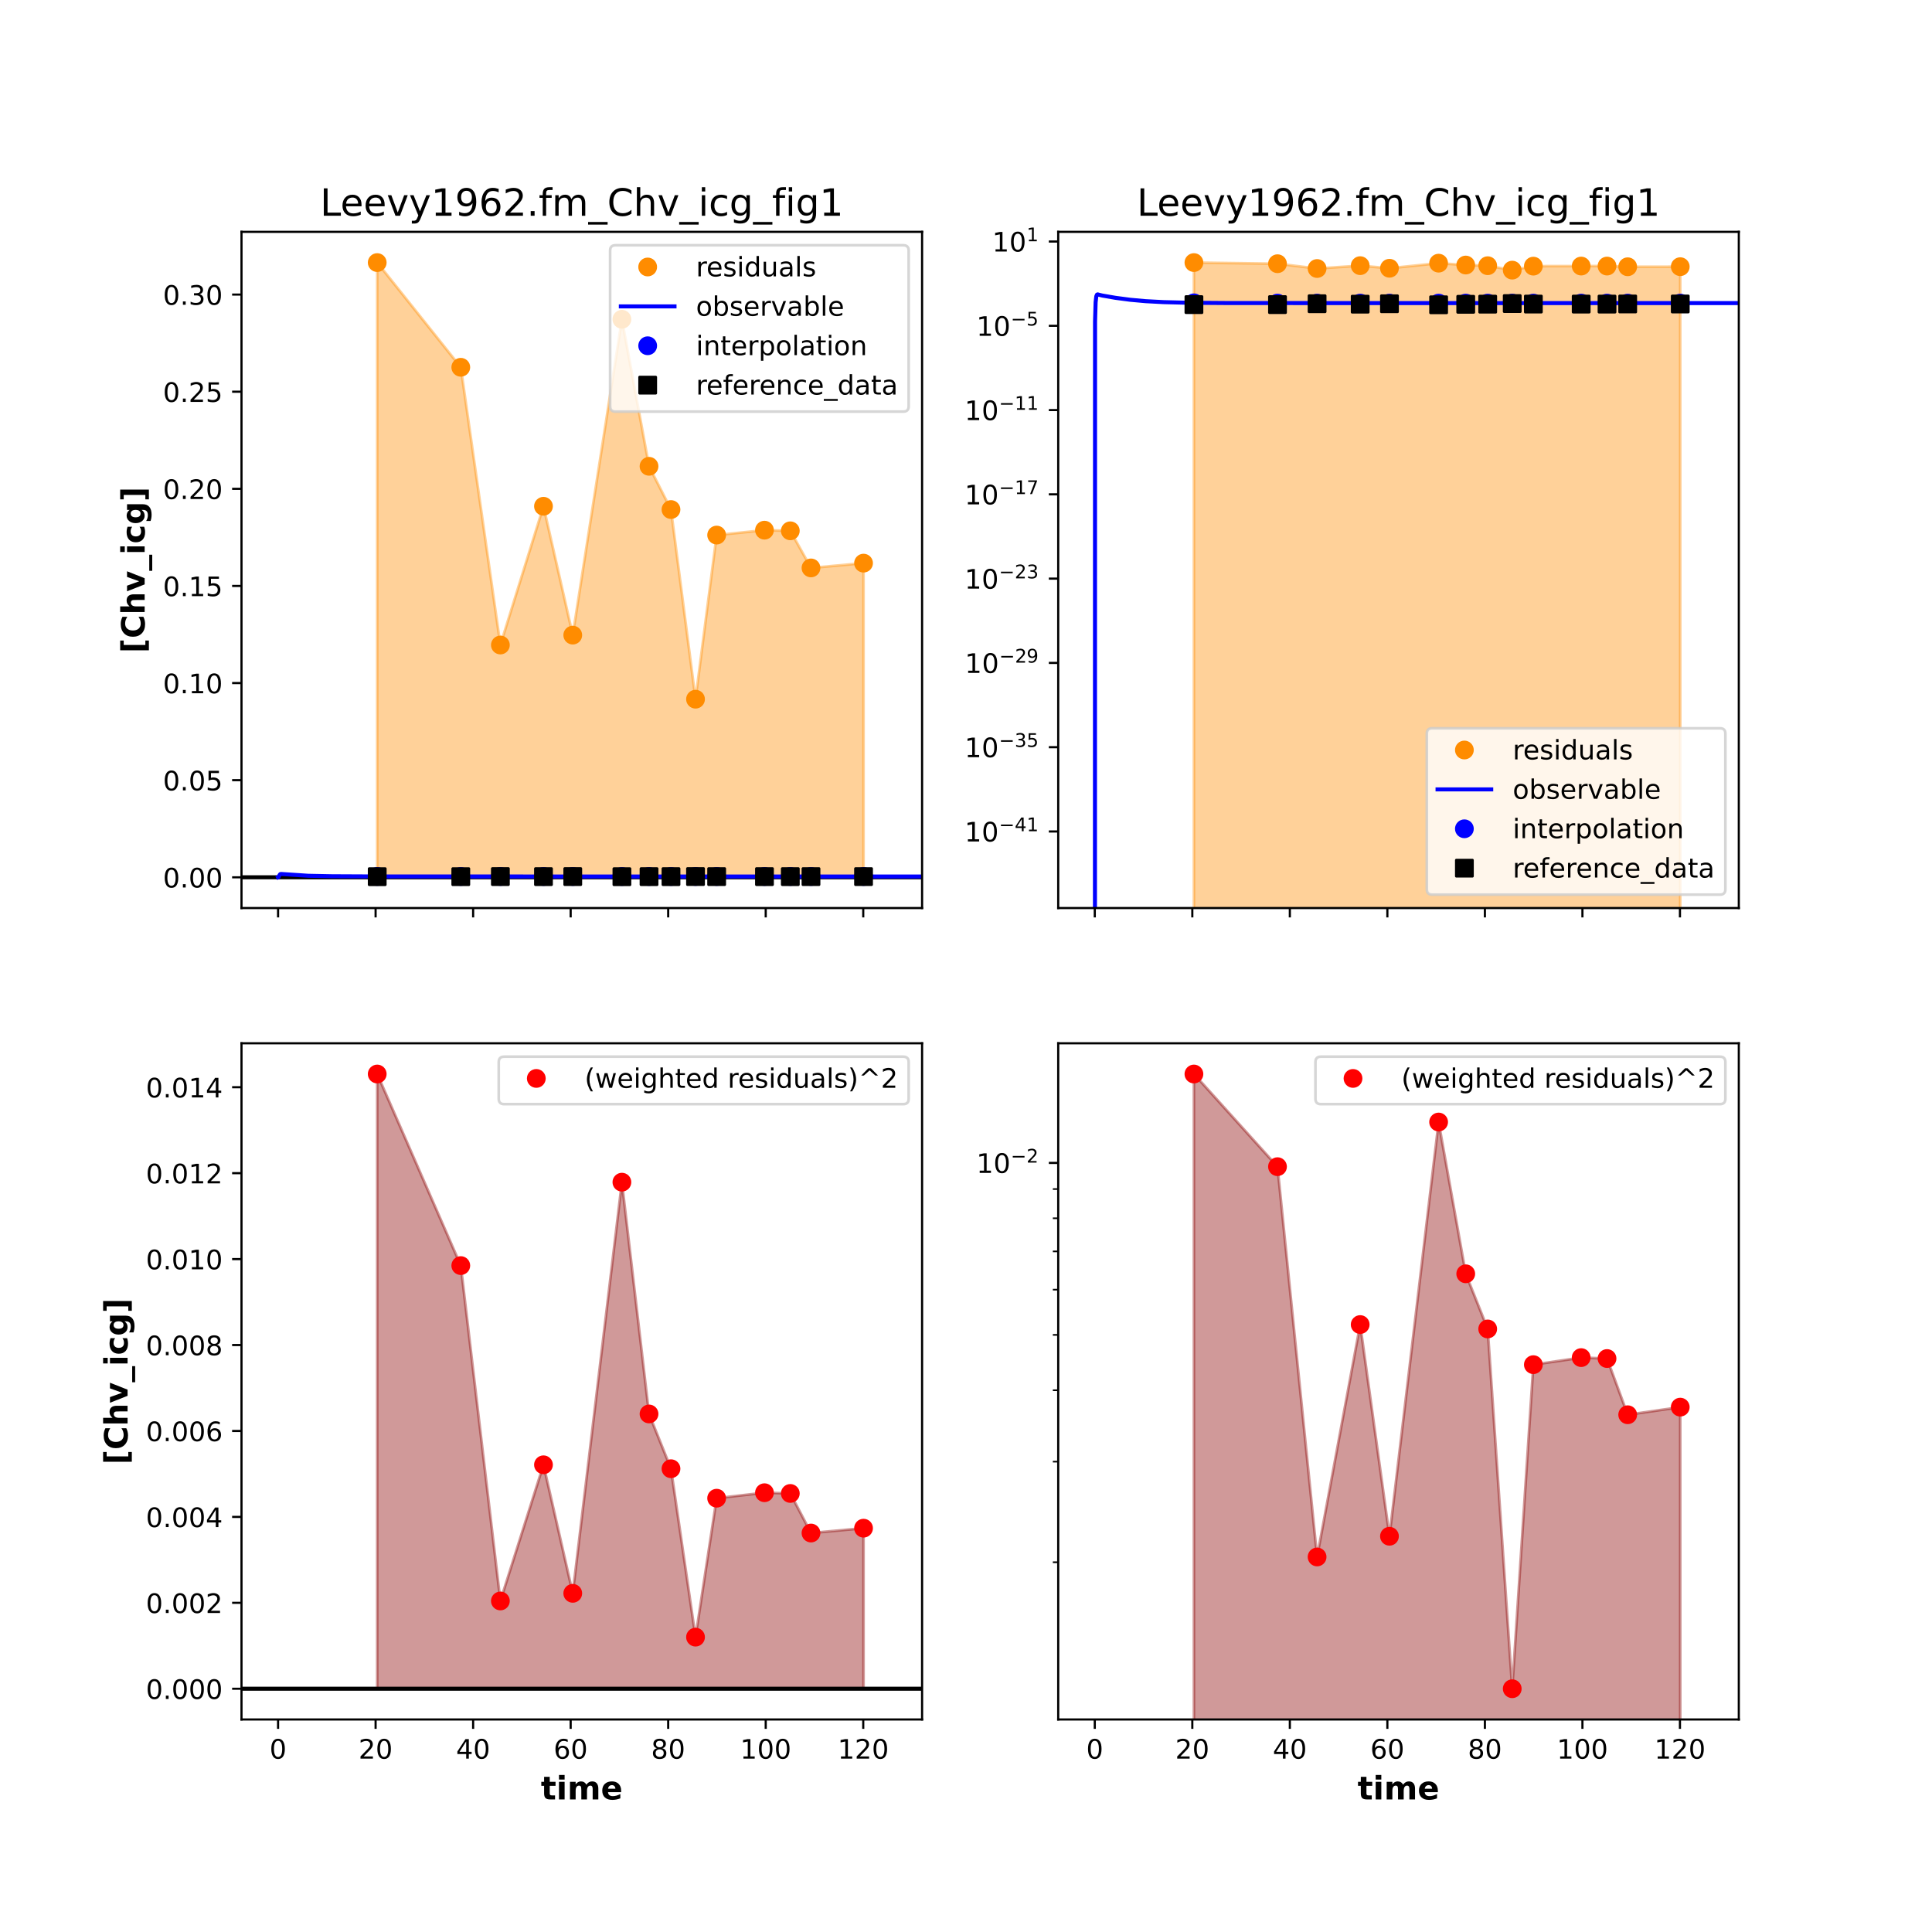 <?xml version="1.0" encoding="utf-8" standalone="no"?>
<!DOCTYPE svg PUBLIC "-//W3C//DTD SVG 1.1//EN"
  "http://www.w3.org/Graphics/SVG/1.1/DTD/svg11.dtd">
<!-- Created with matplotlib (https://matplotlib.org/) -->
<svg height="720pt" version="1.1" viewBox="0 0 720 720" width="720pt" xmlns="http://www.w3.org/2000/svg" xmlns:xlink="http://www.w3.org/1999/xlink">
 <defs>
  <style type="text/css">*{stroke-linecap:butt;stroke-linejoin:round;}</style>
 </defs>
 <g id="figure_1">
  <g id="patch_1">
   <path d="M 0 720 
L 720 720 
L 720 0 
L 0 0 
z
" style="fill:#ffffff;"/>
  </g>
  <g id="axes_1">
   <g id="patch_2">
    <path d="M 90 338.4 
L 343.636 338.4 
L 343.636 86.4 
L 90 86.4 
z
" style="fill:#ffffff;"/>
   </g>
   <g id="PolyCollection_1">
    <defs>
     <path d="M 140.578 -393.055 
L 140.578 -622.145 
L 171.722 -583.125 
L 186.479 -479.626 
L 202.539 -531.329 
L 213.45 -483.312 
L 231.766 -601.018 
L 241.873 -546.223 
L 250.059 -530.111 
L 259.201 -459.434 
L 267.075 -520.595 
L 284.895 -522.422 
L 294.527 -522.181 
L 302.232 -508.353 
L 321.818 -510.136 
L 321.818 -393.055 
L 321.818 -393.055 
L 302.232 -393.055 
L 294.527 -393.055 
L 284.895 -393.055 
L 267.075 -393.055 
L 259.201 -393.055 
L 250.059 -393.055 
L 241.873 -393.055 
L 231.766 -393.055 
L 213.45 -393.055 
L 202.539 -393.055 
L 186.479 -393.055 
L 171.722 -393.055 
L 140.578 -393.055 
z
" id="m72aa124d95" style="stroke:#ff8c00;stroke-opacity:0.4;"/>
    </defs>
    <g clip-path="url(#p6072150a09)">
     <use style="fill:#ff8c00;fill-opacity:0.4;stroke:#ff8c00;stroke-opacity:0.4;" x="0" xlink:href="#m72aa124d95" y="720"/>
    </g>
   </g>
   <g id="matplotlib.axis_1">
    <g id="xtick_1">
     <g id="line2d_1">
      <defs>
       <path d="M 0 0 
L 0 3.5 
" id="mf2a52c9b3d" style="stroke:#000000;stroke-width:0.8;"/>
      </defs>
      <g>
       <use style="stroke:#000000;stroke-width:0.8;" x="103.63" xlink:href="#mf2a52c9b3d" y="338.4"/>
      </g>
     </g>
    </g>
    <g id="xtick_2">
     <g id="line2d_2">
      <g>
       <use style="stroke:#000000;stroke-width:0.8;" x="139.976" xlink:href="#mf2a52c9b3d" y="338.4"/>
      </g>
     </g>
    </g>
    <g id="xtick_3">
     <g id="line2d_3">
      <g>
       <use style="stroke:#000000;stroke-width:0.8;" x="176.322" xlink:href="#mf2a52c9b3d" y="338.4"/>
      </g>
     </g>
    </g>
    <g id="xtick_4">
     <g id="line2d_4">
      <g>
       <use style="stroke:#000000;stroke-width:0.8;" x="212.668" xlink:href="#mf2a52c9b3d" y="338.4"/>
      </g>
     </g>
    </g>
    <g id="xtick_5">
     <g id="line2d_5">
      <g>
       <use style="stroke:#000000;stroke-width:0.8;" x="249.014" xlink:href="#mf2a52c9b3d" y="338.4"/>
      </g>
     </g>
    </g>
    <g id="xtick_6">
     <g id="line2d_6">
      <g>
       <use style="stroke:#000000;stroke-width:0.8;" x="285.361" xlink:href="#mf2a52c9b3d" y="338.4"/>
      </g>
     </g>
    </g>
    <g id="xtick_7">
     <g id="line2d_7">
      <g>
       <use style="stroke:#000000;stroke-width:0.8;" x="321.707" xlink:href="#mf2a52c9b3d" y="338.4"/>
      </g>
     </g>
    </g>
   </g>
   <g id="matplotlib.axis_2">
    <g id="ytick_1">
     <g id="line2d_8">
      <defs>
       <path d="M 0 0 
L -3.5 0 
" id="m976c86b907" style="stroke:#000000;stroke-width:0.8;"/>
      </defs>
      <g>
       <use style="stroke:#000000;stroke-width:0.8;" x="90" xlink:href="#m976c86b907" y="326.945"/>
      </g>
     </g>
     <g id="text_1">
      <!-- 0.00 -->
      <g transform="translate(60.734 330.745)scale(0.1 -0.1)">
       <defs>
        <path d="M 31.781 66.406 
Q 24.172 66.406 20.328 58.906 
Q 16.5 51.422 16.5 36.375 
Q 16.5 21.391 20.328 13.891 
Q 24.172 6.391 31.781 6.391 
Q 39.453 6.391 43.281 13.891 
Q 47.125 21.391 47.125 36.375 
Q 47.125 51.422 43.281 58.906 
Q 39.453 66.406 31.781 66.406 
z
M 31.781 74.219 
Q 44.047 74.219 50.516 64.516 
Q 56.984 54.828 56.984 36.375 
Q 56.984 17.969 50.516 8.266 
Q 44.047 -1.422 31.781 -1.422 
Q 19.531 -1.422 13.062 8.266 
Q 6.594 17.969 6.594 36.375 
Q 6.594 54.828 13.062 64.516 
Q 19.531 74.219 31.781 74.219 
z
" id="DejaVuSans-48"/>
        <path d="M 10.688 12.406 
L 21 12.406 
L 21 0 
L 10.688 0 
z
" id="DejaVuSans-46"/>
       </defs>
       <use xlink:href="#DejaVuSans-48"/>
       <use x="63.623" xlink:href="#DejaVuSans-46"/>
       <use x="95.41" xlink:href="#DejaVuSans-48"/>
       <use x="159.033" xlink:href="#DejaVuSans-48"/>
      </g>
     </g>
    </g>
    <g id="ytick_2">
     <g id="line2d_9">
      <g>
       <use style="stroke:#000000;stroke-width:0.8;" x="90" xlink:href="#m976c86b907" y="290.751"/>
      </g>
     </g>
     <g id="text_2">
      <!-- 0.05 -->
      <g transform="translate(60.734 294.55)scale(0.1 -0.1)">
       <defs>
        <path d="M 10.797 72.906 
L 49.516 72.906 
L 49.516 64.594 
L 19.828 64.594 
L 19.828 46.734 
Q 21.969 47.469 24.109 47.828 
Q 26.266 48.188 28.422 48.188 
Q 40.625 48.188 47.75 41.5 
Q 54.891 34.812 54.891 23.391 
Q 54.891 11.625 47.562 5.094 
Q 40.234 -1.422 26.906 -1.422 
Q 22.312 -1.422 17.547 -0.641 
Q 12.797 0.141 7.719 1.703 
L 7.719 11.625 
Q 12.109 9.234 16.797 8.062 
Q 21.484 6.891 26.703 6.891 
Q 35.156 6.891 40.078 11.328 
Q 45.016 15.766 45.016 23.391 
Q 45.016 31 40.078 35.438 
Q 35.156 39.891 26.703 39.891 
Q 22.75 39.891 18.812 39.016 
Q 14.891 38.141 10.797 36.281 
z
" id="DejaVuSans-53"/>
       </defs>
       <use xlink:href="#DejaVuSans-48"/>
       <use x="63.623" xlink:href="#DejaVuSans-46"/>
       <use x="95.41" xlink:href="#DejaVuSans-48"/>
       <use x="159.033" xlink:href="#DejaVuSans-53"/>
      </g>
     </g>
    </g>
    <g id="ytick_3">
     <g id="line2d_10">
      <g>
       <use style="stroke:#000000;stroke-width:0.8;" x="90" xlink:href="#m976c86b907" y="254.556"/>
      </g>
     </g>
     <g id="text_3">
      <!-- 0.10 -->
      <g transform="translate(60.734 258.355)scale(0.1 -0.1)">
       <defs>
        <path d="M 12.406 8.297 
L 28.516 8.297 
L 28.516 63.922 
L 10.984 60.406 
L 10.984 69.391 
L 28.422 72.906 
L 38.281 72.906 
L 38.281 8.297 
L 54.391 8.297 
L 54.391 0 
L 12.406 0 
z
" id="DejaVuSans-49"/>
       </defs>
       <use xlink:href="#DejaVuSans-48"/>
       <use x="63.623" xlink:href="#DejaVuSans-46"/>
       <use x="95.41" xlink:href="#DejaVuSans-49"/>
       <use x="159.033" xlink:href="#DejaVuSans-48"/>
      </g>
     </g>
    </g>
    <g id="ytick_4">
     <g id="line2d_11">
      <g>
       <use style="stroke:#000000;stroke-width:0.8;" x="90" xlink:href="#m976c86b907" y="218.362"/>
      </g>
     </g>
     <g id="text_4">
      <!-- 0.15 -->
      <g transform="translate(60.734 222.161)scale(0.1 -0.1)">
       <use xlink:href="#DejaVuSans-48"/>
       <use x="63.623" xlink:href="#DejaVuSans-46"/>
       <use x="95.41" xlink:href="#DejaVuSans-49"/>
       <use x="159.033" xlink:href="#DejaVuSans-53"/>
      </g>
     </g>
    </g>
    <g id="ytick_5">
     <g id="line2d_12">
      <g>
       <use style="stroke:#000000;stroke-width:0.8;" x="90" xlink:href="#m976c86b907" y="182.167"/>
      </g>
     </g>
     <g id="text_5">
      <!-- 0.20 -->
      <g transform="translate(60.734 185.966)scale(0.1 -0.1)">
       <defs>
        <path d="M 19.188 8.297 
L 53.609 8.297 
L 53.609 0 
L 7.328 0 
L 7.328 8.297 
Q 12.938 14.109 22.625 23.891 
Q 32.328 33.688 34.812 36.531 
Q 39.547 41.844 41.422 45.531 
Q 43.312 49.219 43.312 52.781 
Q 43.312 58.594 39.234 62.25 
Q 35.156 65.922 28.609 65.922 
Q 23.969 65.922 18.812 64.312 
Q 13.672 62.703 7.812 59.422 
L 7.812 69.391 
Q 13.766 71.781 18.938 73 
Q 24.125 74.219 28.422 74.219 
Q 39.75 74.219 46.484 68.547 
Q 53.219 62.891 53.219 53.422 
Q 53.219 48.922 51.531 44.891 
Q 49.859 40.875 45.406 35.406 
Q 44.188 33.984 37.641 27.219 
Q 31.109 20.453 19.188 8.297 
z
" id="DejaVuSans-50"/>
       </defs>
       <use xlink:href="#DejaVuSans-48"/>
       <use x="63.623" xlink:href="#DejaVuSans-46"/>
       <use x="95.41" xlink:href="#DejaVuSans-50"/>
       <use x="159.033" xlink:href="#DejaVuSans-48"/>
      </g>
     </g>
    </g>
    <g id="ytick_6">
     <g id="line2d_13">
      <g>
       <use style="stroke:#000000;stroke-width:0.8;" x="90" xlink:href="#m976c86b907" y="145.972"/>
      </g>
     </g>
     <g id="text_6">
      <!-- 0.25 -->
      <g transform="translate(60.734 149.772)scale(0.1 -0.1)">
       <use xlink:href="#DejaVuSans-48"/>
       <use x="63.623" xlink:href="#DejaVuSans-46"/>
       <use x="95.41" xlink:href="#DejaVuSans-50"/>
       <use x="159.033" xlink:href="#DejaVuSans-53"/>
      </g>
     </g>
    </g>
    <g id="ytick_7">
     <g id="line2d_14">
      <g>
       <use style="stroke:#000000;stroke-width:0.8;" x="90" xlink:href="#m976c86b907" y="109.778"/>
      </g>
     </g>
     <g id="text_7">
      <!-- 0.30 -->
      <g transform="translate(60.734 113.577)scale(0.1 -0.1)">
       <defs>
        <path d="M 40.578 39.312 
Q 47.656 37.797 51.625 33 
Q 55.609 28.219 55.609 21.188 
Q 55.609 10.406 48.188 4.484 
Q 40.766 -1.422 27.094 -1.422 
Q 22.516 -1.422 17.656 -0.516 
Q 12.797 0.391 7.625 2.203 
L 7.625 11.719 
Q 11.719 9.328 16.594 8.109 
Q 21.484 6.891 26.812 6.891 
Q 36.078 6.891 40.938 10.547 
Q 45.797 14.203 45.797 21.188 
Q 45.797 27.641 41.281 31.266 
Q 36.766 34.906 28.719 34.906 
L 20.219 34.906 
L 20.219 43.016 
L 29.109 43.016 
Q 36.375 43.016 40.234 45.922 
Q 44.094 48.828 44.094 54.297 
Q 44.094 59.906 40.109 62.906 
Q 36.141 65.922 28.719 65.922 
Q 24.656 65.922 20.016 65.031 
Q 15.375 64.156 9.812 62.312 
L 9.812 71.094 
Q 15.438 72.656 20.344 73.438 
Q 25.25 74.219 29.594 74.219 
Q 40.828 74.219 47.359 69.109 
Q 53.906 64.016 53.906 55.328 
Q 53.906 49.266 50.438 45.094 
Q 46.969 40.922 40.578 39.312 
z
" id="DejaVuSans-51"/>
       </defs>
       <use xlink:href="#DejaVuSans-48"/>
       <use x="63.623" xlink:href="#DejaVuSans-46"/>
       <use x="95.41" xlink:href="#DejaVuSans-51"/>
       <use x="159.033" xlink:href="#DejaVuSans-48"/>
      </g>
     </g>
    </g>
    <g id="text_8">
     <!-- [Chv_icg] -->
     <g transform="translate(53.905 243.379)rotate(-90)scale(0.12 -0.12)">
      <defs>
       <path d="M 8.594 75.984 
L 38.922 75.984 
L 38.922 64.984 
L 25.203 64.984 
L 25.203 -2.203 
L 38.922 -2.203 
L 38.922 -13.188 
L 8.594 -13.188 
z
" id="DejaVuSans-Bold-91"/>
       <path d="M 67 4 
Q 61.812 1.312 56.203 -0.047 
Q 50.594 -1.422 44.484 -1.422 
Q 26.266 -1.422 15.625 8.766 
Q 4.984 18.953 4.984 36.375 
Q 4.984 53.859 15.625 64.031 
Q 26.266 74.219 44.484 74.219 
Q 50.594 74.219 56.203 72.844 
Q 61.812 71.484 67 68.797 
L 67 53.719 
Q 61.766 57.281 56.688 58.938 
Q 51.609 60.594 46 60.594 
Q 35.938 60.594 30.172 54.141 
Q 24.422 47.703 24.422 36.375 
Q 24.422 25.094 30.172 18.641 
Q 35.938 12.203 46 12.203 
Q 51.609 12.203 56.688 13.859 
Q 61.766 15.531 67 19.094 
z
" id="DejaVuSans-Bold-67"/>
       <path d="M 63.375 33.297 
L 63.375 0 
L 45.797 0 
L 45.797 5.422 
L 45.797 25.391 
Q 45.797 32.562 45.484 35.25 
Q 45.172 37.938 44.391 39.203 
Q 43.359 40.922 41.594 41.875 
Q 39.844 42.828 37.594 42.828 
Q 32.125 42.828 29 38.594 
Q 25.875 34.375 25.875 26.906 
L 25.875 0 
L 8.406 0 
L 8.406 75.984 
L 25.875 75.984 
L 25.875 46.688 
Q 29.828 51.469 34.266 53.734 
Q 38.719 56 44.094 56 
Q 53.562 56 58.469 50.188 
Q 63.375 44.391 63.375 33.297 
z
" id="DejaVuSans-Bold-104"/>
       <path d="M 1.516 54.688 
L 19 54.688 
L 32.625 16.891 
L 46.188 54.688 
L 63.719 54.688 
L 42.188 0 
L 23 0 
z
" id="DejaVuSans-Bold-118"/>
       <path d="M 50 -14.312 
L 50 -23.578 
L 0 -23.578 
L 0 -14.312 
z
" id="DejaVuSans-Bold-95"/>
       <path d="M 8.406 54.688 
L 25.875 54.688 
L 25.875 0 
L 8.406 0 
z
M 8.406 75.984 
L 25.875 75.984 
L 25.875 61.719 
L 8.406 61.719 
z
" id="DejaVuSans-Bold-105"/>
       <path d="M 52.594 52.984 
L 52.594 38.719 
Q 49.031 41.156 45.438 42.328 
Q 41.844 43.5 37.984 43.5 
Q 30.672 43.5 26.594 39.234 
Q 22.516 34.969 22.516 27.297 
Q 22.516 19.625 26.594 15.344 
Q 30.672 11.078 37.984 11.078 
Q 42.094 11.078 45.781 12.297 
Q 49.469 13.531 52.594 15.922 
L 52.594 1.609 
Q 48.484 0.094 44.266 -0.656 
Q 40.047 -1.422 35.797 -1.422 
Q 21 -1.422 12.641 6.172 
Q 4.297 13.766 4.297 27.297 
Q 4.297 40.828 12.641 48.406 
Q 21 56 35.797 56 
Q 40.094 56 44.266 55.25 
Q 48.438 54.5 52.594 52.984 
z
" id="DejaVuSans-Bold-99"/>
       <path d="M 45.609 9.281 
Q 42 4.5 37.641 2.25 
Q 33.297 0 27.594 0 
Q 17.578 0 11.031 7.875 
Q 4.5 15.766 4.5 27.984 
Q 4.5 40.234 11.031 48.062 
Q 17.578 55.906 27.594 55.906 
Q 33.297 55.906 37.641 53.656 
Q 42 51.422 45.609 46.578 
L 45.609 54.688 
L 63.188 54.688 
L 63.188 5.516 
Q 63.188 -7.672 54.859 -14.625 
Q 46.531 -21.578 30.719 -21.578 
Q 25.594 -21.578 20.797 -20.797 
Q 16.016 -20.016 11.188 -18.406 
L 11.188 -4.781 
Q 15.766 -7.422 20.156 -8.719 
Q 24.562 -10.016 29 -10.016 
Q 37.594 -10.016 41.594 -6.25 
Q 45.609 -2.484 45.609 5.516 
z
M 34.078 43.312 
Q 28.656 43.312 25.625 39.297 
Q 22.609 35.297 22.609 27.984 
Q 22.609 20.453 25.531 16.578 
Q 28.469 12.703 34.078 12.703 
Q 39.547 12.703 42.578 16.703 
Q 45.609 20.703 45.609 27.984 
Q 45.609 35.297 42.578 39.297 
Q 39.547 43.312 34.078 43.312 
z
" id="DejaVuSans-Bold-103"/>
       <path d="M 37.109 -13.188 
L 6.781 -13.188 
L 6.781 -2.203 
L 20.516 -2.203 
L 20.516 64.984 
L 6.781 64.984 
L 6.781 75.984 
L 37.109 75.984 
z
" id="DejaVuSans-Bold-93"/>
      </defs>
      <use xlink:href="#DejaVuSans-Bold-91"/>
      <use x="45.703" xlink:href="#DejaVuSans-Bold-67"/>
      <use x="119.092" xlink:href="#DejaVuSans-Bold-104"/>
      <use x="190.283" xlink:href="#DejaVuSans-Bold-118"/>
      <use x="255.469" xlink:href="#DejaVuSans-Bold-95"/>
      <use x="305.469" xlink:href="#DejaVuSans-Bold-105"/>
      <use x="339.746" xlink:href="#DejaVuSans-Bold-99"/>
      <use x="399.023" xlink:href="#DejaVuSans-Bold-103"/>
      <use x="470.605" xlink:href="#DejaVuSans-Bold-93"/>
     </g>
    </g>
   </g>
   <g id="line2d_15">
    <path clip-path="url(#p6072150a09)" d="M 90 326.945 
L 343.636 326.945 
" style="fill:none;stroke:#000000;stroke-linecap:square;stroke-width:1.5;"/>
   </g>
   <g id="line2d_16">
    <defs>
     <path d="M 0 3 
C 0.796 3 1.559 2.684 2.121 2.121 
C 2.684 1.559 3 0.796 3 0 
C 3 -0.796 2.684 -1.559 2.121 -2.121 
C 1.559 -2.684 0.796 -3 0 -3 
C -0.796 -3 -1.559 -2.684 -2.121 -2.121 
C -2.684 -1.559 -3 -0.796 -3 0 
C -3 0.796 -2.684 1.559 -2.121 2.121 
C -1.559 2.684 -0.796 3 0 3 
z
" id="mcc4bb479f3" style="stroke:#ff8c00;"/>
    </defs>
    <g clip-path="url(#p6072150a09)">
     <use style="fill:#ff8c00;stroke:#ff8c00;" x="140.578" xlink:href="#mcc4bb479f3" y="97.855"/>
     <use style="fill:#ff8c00;stroke:#ff8c00;" x="171.722" xlink:href="#mcc4bb479f3" y="136.875"/>
     <use style="fill:#ff8c00;stroke:#ff8c00;" x="186.479" xlink:href="#mcc4bb479f3" y="240.374"/>
     <use style="fill:#ff8c00;stroke:#ff8c00;" x="202.539" xlink:href="#mcc4bb479f3" y="188.671"/>
     <use style="fill:#ff8c00;stroke:#ff8c00;" x="213.45" xlink:href="#mcc4bb479f3" y="236.688"/>
     <use style="fill:#ff8c00;stroke:#ff8c00;" x="231.766" xlink:href="#mcc4bb479f3" y="118.982"/>
     <use style="fill:#ff8c00;stroke:#ff8c00;" x="241.873" xlink:href="#mcc4bb479f3" y="173.777"/>
     <use style="fill:#ff8c00;stroke:#ff8c00;" x="250.059" xlink:href="#mcc4bb479f3" y="189.889"/>
     <use style="fill:#ff8c00;stroke:#ff8c00;" x="259.201" xlink:href="#mcc4bb479f3" y="260.566"/>
     <use style="fill:#ff8c00;stroke:#ff8c00;" x="267.075" xlink:href="#mcc4bb479f3" y="199.405"/>
     <use style="fill:#ff8c00;stroke:#ff8c00;" x="284.895" xlink:href="#mcc4bb479f3" y="197.578"/>
     <use style="fill:#ff8c00;stroke:#ff8c00;" x="294.527" xlink:href="#mcc4bb479f3" y="197.819"/>
     <use style="fill:#ff8c00;stroke:#ff8c00;" x="302.232" xlink:href="#mcc4bb479f3" y="211.647"/>
     <use style="fill:#ff8c00;stroke:#ff8c00;" x="321.818" xlink:href="#mcc4bb479f3" y="209.864"/>
    </g>
   </g>
   <g id="line2d_17">
    <path clip-path="url(#p6072150a09)" d="M 103.63 326.945 
L 103.822 326.843 
L 104.107 326.212 
L 104.436 325.762 
L 104.747 325.7 
L 114.877 326.375 
L 123.681 326.549 
L 141.518 326.634 
L 232.284 326.647 
L 376.226 326.647 
L 376.226 326.647 
" style="fill:none;stroke:#0000ff;stroke-linecap:square;stroke-width:1.5;"/>
   </g>
   <g id="line2d_18">
    <defs>
     <path d="M 0 3 
C 0.796 3 1.559 2.684 2.121 2.121 
C 2.684 1.559 3 0.796 3 0 
C 3 -0.796 2.684 -1.559 2.121 -2.121 
C 1.559 -2.684 0.796 -3 0 -3 
C -0.796 -3 -1.559 -2.684 -2.121 -2.121 
C -2.684 -1.559 -3 -0.796 -3 0 
C -3 0.796 -2.684 1.559 -2.121 2.121 
C -1.559 2.684 -0.796 3 0 3 
z
" id="mb476ee9a87" style="stroke:#0000ff;"/>
    </defs>
    <g clip-path="url(#p6072150a09)">
     <use style="fill:#0000ff;stroke:#0000ff;" x="140.578" xlink:href="#mb476ee9a87" y="326.633"/>
     <use style="fill:#0000ff;stroke:#0000ff;" x="171.722" xlink:href="#mb476ee9a87" y="326.646"/>
     <use style="fill:#0000ff;stroke:#0000ff;" x="186.479" xlink:href="#mb476ee9a87" y="326.647"/>
     <use style="fill:#0000ff;stroke:#0000ff;" x="202.539" xlink:href="#mb476ee9a87" y="326.647"/>
     <use style="fill:#0000ff;stroke:#0000ff;" x="213.45" xlink:href="#mb476ee9a87" y="326.647"/>
     <use style="fill:#0000ff;stroke:#0000ff;" x="231.766" xlink:href="#mb476ee9a87" y="326.647"/>
     <use style="fill:#0000ff;stroke:#0000ff;" x="241.873" xlink:href="#mb476ee9a87" y="326.647"/>
     <use style="fill:#0000ff;stroke:#0000ff;" x="250.059" xlink:href="#mb476ee9a87" y="326.647"/>
     <use style="fill:#0000ff;stroke:#0000ff;" x="259.201" xlink:href="#mb476ee9a87" y="326.647"/>
     <use style="fill:#0000ff;stroke:#0000ff;" x="267.075" xlink:href="#mb476ee9a87" y="326.647"/>
     <use style="fill:#0000ff;stroke:#0000ff;" x="284.895" xlink:href="#mb476ee9a87" y="326.647"/>
     <use style="fill:#0000ff;stroke:#0000ff;" x="294.527" xlink:href="#mb476ee9a87" y="326.647"/>
     <use style="fill:#0000ff;stroke:#0000ff;" x="302.232" xlink:href="#mb476ee9a87" y="326.647"/>
     <use style="fill:#0000ff;stroke:#0000ff;" x="321.818" xlink:href="#mb476ee9a87" y="326.647"/>
    </g>
   </g>
   <g id="line2d_19">
    <defs>
     <path d="M -3 3 
L 3 3 
L 3 -3 
L -3 -3 
z
" id="md2c2dbc315" style="stroke:#000000;stroke-linejoin:miter;"/>
    </defs>
    <g clip-path="url(#p6072150a09)">
     <use style="stroke:#000000;stroke-linejoin:miter;" x="140.578" xlink:href="#md2c2dbc315" y="326.713"/>
     <use style="stroke:#000000;stroke-linejoin:miter;" x="171.722" xlink:href="#md2c2dbc315" y="326.712"/>
     <use style="stroke:#000000;stroke-linejoin:miter;" x="186.479" xlink:href="#md2c2dbc315" y="326.677"/>
     <use style="stroke:#000000;stroke-linejoin:miter;" x="202.539" xlink:href="#md2c2dbc315" y="326.695"/>
     <use style="stroke:#000000;stroke-linejoin:miter;" x="213.45" xlink:href="#md2c2dbc315" y="326.678"/>
     <use style="stroke:#000000;stroke-linejoin:miter;" x="231.766" xlink:href="#md2c2dbc315" y="326.719"/>
     <use style="stroke:#000000;stroke-linejoin:miter;" x="241.873" xlink:href="#md2c2dbc315" y="326.7"/>
     <use style="stroke:#000000;stroke-linejoin:miter;" x="250.059" xlink:href="#md2c2dbc315" y="326.694"/>
     <use style="stroke:#000000;stroke-linejoin:miter;" x="259.201" xlink:href="#md2c2dbc315" y="326.67"/>
     <use style="stroke:#000000;stroke-linejoin:miter;" x="267.075" xlink:href="#md2c2dbc315" y="326.691"/>
     <use style="stroke:#000000;stroke-linejoin:miter;" x="284.895" xlink:href="#md2c2dbc315" y="326.692"/>
     <use style="stroke:#000000;stroke-linejoin:miter;" x="294.527" xlink:href="#md2c2dbc315" y="326.692"/>
     <use style="stroke:#000000;stroke-linejoin:miter;" x="302.232" xlink:href="#md2c2dbc315" y="326.687"/>
     <use style="stroke:#000000;stroke-linejoin:miter;" x="321.818" xlink:href="#md2c2dbc315" y="326.687"/>
    </g>
   </g>
   <g id="patch_3">
    <path d="M 90 338.4 
L 90 86.4 
" style="fill:none;stroke:#000000;stroke-linecap:square;stroke-linejoin:miter;stroke-width:0.8;"/>
   </g>
   <g id="patch_4">
    <path d="M 343.636 338.4 
L 343.636 86.4 
" style="fill:none;stroke:#000000;stroke-linecap:square;stroke-linejoin:miter;stroke-width:0.8;"/>
   </g>
   <g id="patch_5">
    <path d="M 90 338.4 
L 343.636 338.4 
" style="fill:none;stroke:#000000;stroke-linecap:square;stroke-linejoin:miter;stroke-width:0.8;"/>
   </g>
   <g id="patch_6">
    <path d="M 90 86.4 
L 343.636 86.4 
" style="fill:none;stroke:#000000;stroke-linecap:square;stroke-linejoin:miter;stroke-width:0.8;"/>
   </g>
   <g id="text_9">
    <!-- Leevy1962.fm_Chv_icg_fig1 -->
    <g transform="translate(119.306 80.4)scale(0.14 -0.14)">
     <defs>
      <path d="M 9.812 72.906 
L 19.672 72.906 
L 19.672 8.297 
L 55.172 8.297 
L 55.172 0 
L 9.812 0 
z
" id="DejaVuSans-76"/>
      <path d="M 56.203 29.594 
L 56.203 25.203 
L 14.891 25.203 
Q 15.484 15.922 20.484 11.062 
Q 25.484 6.203 34.422 6.203 
Q 39.594 6.203 44.453 7.469 
Q 49.312 8.734 54.109 11.281 
L 54.109 2.781 
Q 49.266 0.734 44.188 -0.344 
Q 39.109 -1.422 33.891 -1.422 
Q 20.797 -1.422 13.156 6.188 
Q 5.516 13.812 5.516 26.812 
Q 5.516 40.234 12.766 48.109 
Q 20.016 56 32.328 56 
Q 43.359 56 49.781 48.891 
Q 56.203 41.797 56.203 29.594 
z
M 47.219 32.234 
Q 47.125 39.594 43.094 43.984 
Q 39.062 48.391 32.422 48.391 
Q 24.906 48.391 20.391 44.141 
Q 15.875 39.891 15.188 32.172 
z
" id="DejaVuSans-101"/>
      <path d="M 2.984 54.688 
L 12.5 54.688 
L 29.594 8.797 
L 46.688 54.688 
L 56.203 54.688 
L 35.688 0 
L 23.484 0 
z
" id="DejaVuSans-118"/>
      <path d="M 32.172 -5.078 
Q 28.375 -14.844 24.75 -17.812 
Q 21.141 -20.797 15.094 -20.797 
L 7.906 -20.797 
L 7.906 -13.281 
L 13.188 -13.281 
Q 16.891 -13.281 18.938 -11.516 
Q 21 -9.766 23.484 -3.219 
L 25.094 0.875 
L 2.984 54.688 
L 12.5 54.688 
L 29.594 11.922 
L 46.688 54.688 
L 56.203 54.688 
z
" id="DejaVuSans-121"/>
      <path d="M 10.984 1.516 
L 10.984 10.5 
Q 14.703 8.734 18.5 7.812 
Q 22.312 6.891 25.984 6.891 
Q 35.75 6.891 40.891 13.453 
Q 46.047 20.016 46.781 33.406 
Q 43.953 29.203 39.594 26.953 
Q 35.25 24.703 29.984 24.703 
Q 19.047 24.703 12.672 31.312 
Q 6.297 37.938 6.297 49.422 
Q 6.297 60.641 12.938 67.422 
Q 19.578 74.219 30.609 74.219 
Q 43.266 74.219 49.922 64.516 
Q 56.594 54.828 56.594 36.375 
Q 56.594 19.141 48.406 8.859 
Q 40.234 -1.422 26.422 -1.422 
Q 22.703 -1.422 18.891 -0.688 
Q 15.094 0.047 10.984 1.516 
z
M 30.609 32.422 
Q 37.25 32.422 41.125 36.953 
Q 45.016 41.5 45.016 49.422 
Q 45.016 57.281 41.125 61.844 
Q 37.25 66.406 30.609 66.406 
Q 23.969 66.406 20.094 61.844 
Q 16.219 57.281 16.219 49.422 
Q 16.219 41.5 20.094 36.953 
Q 23.969 32.422 30.609 32.422 
z
" id="DejaVuSans-57"/>
      <path d="M 33.016 40.375 
Q 26.375 40.375 22.484 35.828 
Q 18.609 31.297 18.609 23.391 
Q 18.609 15.531 22.484 10.953 
Q 26.375 6.391 33.016 6.391 
Q 39.656 6.391 43.531 10.953 
Q 47.406 15.531 47.406 23.391 
Q 47.406 31.297 43.531 35.828 
Q 39.656 40.375 33.016 40.375 
z
M 52.594 71.297 
L 52.594 62.312 
Q 48.875 64.062 45.094 64.984 
Q 41.312 65.922 37.594 65.922 
Q 27.828 65.922 22.672 59.328 
Q 17.531 52.734 16.797 39.406 
Q 19.672 43.656 24.016 45.922 
Q 28.375 48.188 33.594 48.188 
Q 44.578 48.188 50.953 41.516 
Q 57.328 34.859 57.328 23.391 
Q 57.328 12.156 50.688 5.359 
Q 44.047 -1.422 33.016 -1.422 
Q 20.359 -1.422 13.672 8.266 
Q 6.984 17.969 6.984 36.375 
Q 6.984 53.656 15.188 63.938 
Q 23.391 74.219 37.203 74.219 
Q 40.922 74.219 44.703 73.484 
Q 48.484 72.75 52.594 71.297 
z
" id="DejaVuSans-54"/>
      <path d="M 37.109 75.984 
L 37.109 68.5 
L 28.516 68.5 
Q 23.688 68.5 21.797 66.547 
Q 19.922 64.594 19.922 59.516 
L 19.922 54.688 
L 34.719 54.688 
L 34.719 47.703 
L 19.922 47.703 
L 19.922 0 
L 10.891 0 
L 10.891 47.703 
L 2.297 47.703 
L 2.297 54.688 
L 10.891 54.688 
L 10.891 58.5 
Q 10.891 67.625 15.141 71.797 
Q 19.391 75.984 28.609 75.984 
z
" id="DejaVuSans-102"/>
      <path d="M 52 44.188 
Q 55.375 50.25 60.062 53.125 
Q 64.75 56 71.094 56 
Q 79.641 56 84.281 50.016 
Q 88.922 44.047 88.922 33.016 
L 88.922 0 
L 79.891 0 
L 79.891 32.719 
Q 79.891 40.578 77.094 44.375 
Q 74.312 48.188 68.609 48.188 
Q 61.625 48.188 57.562 43.547 
Q 53.516 38.922 53.516 30.906 
L 53.516 0 
L 44.484 0 
L 44.484 32.719 
Q 44.484 40.625 41.703 44.406 
Q 38.922 48.188 33.109 48.188 
Q 26.219 48.188 22.156 43.531 
Q 18.109 38.875 18.109 30.906 
L 18.109 0 
L 9.078 0 
L 9.078 54.688 
L 18.109 54.688 
L 18.109 46.188 
Q 21.188 51.219 25.484 53.609 
Q 29.781 56 35.688 56 
Q 41.656 56 45.828 52.969 
Q 50 49.953 52 44.188 
z
" id="DejaVuSans-109"/>
      <path d="M 50.984 -16.609 
L 50.984 -23.578 
L -0.984 -23.578 
L -0.984 -16.609 
z
" id="DejaVuSans-95"/>
      <path d="M 64.406 67.281 
L 64.406 56.891 
Q 59.422 61.531 53.781 63.812 
Q 48.141 66.109 41.797 66.109 
Q 29.297 66.109 22.656 58.469 
Q 16.016 50.828 16.016 36.375 
Q 16.016 21.969 22.656 14.328 
Q 29.297 6.688 41.797 6.688 
Q 48.141 6.688 53.781 8.984 
Q 59.422 11.281 64.406 15.922 
L 64.406 5.609 
Q 59.234 2.094 53.438 0.328 
Q 47.656 -1.422 41.219 -1.422 
Q 24.656 -1.422 15.125 8.703 
Q 5.609 18.844 5.609 36.375 
Q 5.609 53.953 15.125 64.078 
Q 24.656 74.219 41.219 74.219 
Q 47.75 74.219 53.531 72.484 
Q 59.328 70.75 64.406 67.281 
z
" id="DejaVuSans-67"/>
      <path d="M 54.891 33.016 
L 54.891 0 
L 45.906 0 
L 45.906 32.719 
Q 45.906 40.484 42.875 44.328 
Q 39.844 48.188 33.797 48.188 
Q 26.516 48.188 22.312 43.547 
Q 18.109 38.922 18.109 30.906 
L 18.109 0 
L 9.078 0 
L 9.078 75.984 
L 18.109 75.984 
L 18.109 46.188 
Q 21.344 51.125 25.703 53.562 
Q 30.078 56 35.797 56 
Q 45.219 56 50.047 50.172 
Q 54.891 44.344 54.891 33.016 
z
" id="DejaVuSans-104"/>
      <path d="M 9.422 54.688 
L 18.406 54.688 
L 18.406 0 
L 9.422 0 
z
M 9.422 75.984 
L 18.406 75.984 
L 18.406 64.594 
L 9.422 64.594 
z
" id="DejaVuSans-105"/>
      <path d="M 48.781 52.594 
L 48.781 44.188 
Q 44.969 46.297 41.141 47.344 
Q 37.312 48.391 33.406 48.391 
Q 24.656 48.391 19.812 42.844 
Q 14.984 37.312 14.984 27.297 
Q 14.984 17.281 19.812 11.734 
Q 24.656 6.203 33.406 6.203 
Q 37.312 6.203 41.141 7.25 
Q 44.969 8.297 48.781 10.406 
L 48.781 2.094 
Q 45.016 0.344 40.984 -0.531 
Q 36.969 -1.422 32.422 -1.422 
Q 20.062 -1.422 12.781 6.344 
Q 5.516 14.109 5.516 27.297 
Q 5.516 40.672 12.859 48.328 
Q 20.219 56 33.016 56 
Q 37.156 56 41.109 55.141 
Q 45.062 54.297 48.781 52.594 
z
" id="DejaVuSans-99"/>
      <path d="M 45.406 27.984 
Q 45.406 37.75 41.375 43.109 
Q 37.359 48.484 30.078 48.484 
Q 22.859 48.484 18.828 43.109 
Q 14.797 37.75 14.797 27.984 
Q 14.797 18.266 18.828 12.891 
Q 22.859 7.516 30.078 7.516 
Q 37.359 7.516 41.375 12.891 
Q 45.406 18.266 45.406 27.984 
z
M 54.391 6.781 
Q 54.391 -7.172 48.188 -13.984 
Q 42 -20.797 29.203 -20.797 
Q 24.469 -20.797 20.266 -20.094 
Q 16.062 -19.391 12.109 -17.922 
L 12.109 -9.188 
Q 16.062 -11.328 19.922 -12.344 
Q 23.781 -13.375 27.781 -13.375 
Q 36.625 -13.375 41.016 -8.766 
Q 45.406 -4.156 45.406 5.172 
L 45.406 9.625 
Q 42.625 4.781 38.281 2.391 
Q 33.938 0 27.875 0 
Q 17.828 0 11.672 7.656 
Q 5.516 15.328 5.516 27.984 
Q 5.516 40.672 11.672 48.328 
Q 17.828 56 27.875 56 
Q 33.938 56 38.281 53.609 
Q 42.625 51.219 45.406 46.391 
L 45.406 54.688 
L 54.391 54.688 
z
" id="DejaVuSans-103"/>
     </defs>
     <use xlink:href="#DejaVuSans-76"/>
     <use x="53.963" xlink:href="#DejaVuSans-101"/>
     <use x="115.486" xlink:href="#DejaVuSans-101"/>
     <use x="177.01" xlink:href="#DejaVuSans-118"/>
     <use x="236.189" xlink:href="#DejaVuSans-121"/>
     <use x="295.369" xlink:href="#DejaVuSans-49"/>
     <use x="358.992" xlink:href="#DejaVuSans-57"/>
     <use x="422.615" xlink:href="#DejaVuSans-54"/>
     <use x="486.238" xlink:href="#DejaVuSans-50"/>
     <use x="549.861" xlink:href="#DejaVuSans-46"/>
     <use x="581.648" xlink:href="#DejaVuSans-102"/>
     <use x="616.854" xlink:href="#DejaVuSans-109"/>
     <use x="714.266" xlink:href="#DejaVuSans-95"/>
     <use x="764.266" xlink:href="#DejaVuSans-67"/>
     <use x="834.09" xlink:href="#DejaVuSans-104"/>
     <use x="897.469" xlink:href="#DejaVuSans-118"/>
     <use x="956.648" xlink:href="#DejaVuSans-95"/>
     <use x="1006.648" xlink:href="#DejaVuSans-105"/>
     <use x="1034.432" xlink:href="#DejaVuSans-99"/>
     <use x="1089.412" xlink:href="#DejaVuSans-103"/>
     <use x="1152.889" xlink:href="#DejaVuSans-95"/>
     <use x="1202.889" xlink:href="#DejaVuSans-102"/>
     <use x="1238.094" xlink:href="#DejaVuSans-105"/>
     <use x="1265.877" xlink:href="#DejaVuSans-103"/>
     <use x="1329.354" xlink:href="#DejaVuSans-49"/>
    </g>
   </g>
   <g id="legend_1">
    <g id="patch_7">
     <path d="M 229.371 153.391 
L 336.636 153.391 
Q 338.636 153.391 338.636 151.391 
L 338.636 93.4 
Q 338.636 91.4 336.636 91.4 
L 229.371 91.4 
Q 227.371 91.4 227.371 93.4 
L 227.371 151.391 
Q 227.371 153.391 229.371 153.391 
z
" style="fill:#ffffff;opacity:0.8;stroke:#cccccc;stroke-linejoin:miter;"/>
    </g>
    <g id="line2d_20"/>
    <g id="line2d_21">
     <g>
      <use style="fill:#ff8c00;stroke:#ff8c00;" x="241.371" xlink:href="#mcc4bb479f3" y="99.498"/>
     </g>
    </g>
    <g id="text_10">
     <!-- residuals -->
     <g transform="translate(259.371 102.998)scale(0.1 -0.1)">
      <defs>
       <path d="M 41.109 46.297 
Q 39.594 47.172 37.812 47.578 
Q 36.031 48 33.891 48 
Q 26.266 48 22.188 43.047 
Q 18.109 38.094 18.109 28.812 
L 18.109 0 
L 9.078 0 
L 9.078 54.688 
L 18.109 54.688 
L 18.109 46.188 
Q 20.953 51.172 25.484 53.578 
Q 30.031 56 36.531 56 
Q 37.453 56 38.578 55.875 
Q 39.703 55.766 41.062 55.516 
z
" id="DejaVuSans-114"/>
       <path d="M 44.281 53.078 
L 44.281 44.578 
Q 40.484 46.531 36.375 47.5 
Q 32.281 48.484 27.875 48.484 
Q 21.188 48.484 17.844 46.438 
Q 14.5 44.391 14.5 40.281 
Q 14.5 37.156 16.891 35.375 
Q 19.281 33.594 26.516 31.984 
L 29.594 31.297 
Q 39.156 29.25 43.188 25.516 
Q 47.219 21.781 47.219 15.094 
Q 47.219 7.469 41.188 3.016 
Q 35.156 -1.422 24.609 -1.422 
Q 20.219 -1.422 15.453 -0.562 
Q 10.688 0.297 5.422 2 
L 5.422 11.281 
Q 10.406 8.688 15.234 7.391 
Q 20.062 6.109 24.812 6.109 
Q 31.156 6.109 34.562 8.281 
Q 37.984 10.453 37.984 14.406 
Q 37.984 18.062 35.516 20.016 
Q 33.062 21.969 24.703 23.781 
L 21.578 24.516 
Q 13.234 26.266 9.516 29.906 
Q 5.812 33.547 5.812 39.891 
Q 5.812 47.609 11.281 51.797 
Q 16.75 56 26.812 56 
Q 31.781 56 36.172 55.266 
Q 40.578 54.547 44.281 53.078 
z
" id="DejaVuSans-115"/>
       <path d="M 45.406 46.391 
L 45.406 75.984 
L 54.391 75.984 
L 54.391 0 
L 45.406 0 
L 45.406 8.203 
Q 42.578 3.328 38.25 0.953 
Q 33.938 -1.422 27.875 -1.422 
Q 17.969 -1.422 11.734 6.484 
Q 5.516 14.406 5.516 27.297 
Q 5.516 40.188 11.734 48.094 
Q 17.969 56 27.875 56 
Q 33.938 56 38.25 53.625 
Q 42.578 51.266 45.406 46.391 
z
M 14.797 27.297 
Q 14.797 17.391 18.875 11.75 
Q 22.953 6.109 30.078 6.109 
Q 37.203 6.109 41.297 11.75 
Q 45.406 17.391 45.406 27.297 
Q 45.406 37.203 41.297 42.844 
Q 37.203 48.484 30.078 48.484 
Q 22.953 48.484 18.875 42.844 
Q 14.797 37.203 14.797 27.297 
z
" id="DejaVuSans-100"/>
       <path d="M 8.5 21.578 
L 8.5 54.688 
L 17.484 54.688 
L 17.484 21.922 
Q 17.484 14.156 20.5 10.266 
Q 23.531 6.391 29.594 6.391 
Q 36.859 6.391 41.078 11.031 
Q 45.312 15.672 45.312 23.688 
L 45.312 54.688 
L 54.297 54.688 
L 54.297 0 
L 45.312 0 
L 45.312 8.406 
Q 42.047 3.422 37.719 1 
Q 33.406 -1.422 27.688 -1.422 
Q 18.266 -1.422 13.375 4.438 
Q 8.5 10.297 8.5 21.578 
z
M 31.109 56 
z
" id="DejaVuSans-117"/>
       <path d="M 34.281 27.484 
Q 23.391 27.484 19.188 25 
Q 14.984 22.516 14.984 16.5 
Q 14.984 11.719 18.141 8.906 
Q 21.297 6.109 26.703 6.109 
Q 34.188 6.109 38.703 11.406 
Q 43.219 16.703 43.219 25.484 
L 43.219 27.484 
z
M 52.203 31.203 
L 52.203 0 
L 43.219 0 
L 43.219 8.297 
Q 40.141 3.328 35.547 0.953 
Q 30.953 -1.422 24.312 -1.422 
Q 15.922 -1.422 10.953 3.297 
Q 6 8.016 6 15.922 
Q 6 25.141 12.172 29.828 
Q 18.359 34.516 30.609 34.516 
L 43.219 34.516 
L 43.219 35.406 
Q 43.219 41.609 39.141 45 
Q 35.062 48.391 27.688 48.391 
Q 23 48.391 18.547 47.266 
Q 14.109 46.141 10.016 43.891 
L 10.016 52.203 
Q 14.938 54.109 19.578 55.047 
Q 24.219 56 28.609 56 
Q 40.484 56 46.344 49.844 
Q 52.203 43.703 52.203 31.203 
z
" id="DejaVuSans-97"/>
       <path d="M 9.422 75.984 
L 18.406 75.984 
L 18.406 0 
L 9.422 0 
z
" id="DejaVuSans-108"/>
      </defs>
      <use xlink:href="#DejaVuSans-114"/>
      <use x="38.863" xlink:href="#DejaVuSans-101"/>
      <use x="100.387" xlink:href="#DejaVuSans-115"/>
      <use x="152.486" xlink:href="#DejaVuSans-105"/>
      <use x="180.27" xlink:href="#DejaVuSans-100"/>
      <use x="243.746" xlink:href="#DejaVuSans-117"/>
      <use x="307.125" xlink:href="#DejaVuSans-97"/>
      <use x="368.404" xlink:href="#DejaVuSans-108"/>
      <use x="396.188" xlink:href="#DejaVuSans-115"/>
     </g>
    </g>
    <g id="line2d_22">
     <path d="M 231.371 114.177 
L 251.371 114.177 
" style="fill:none;stroke:#0000ff;stroke-linecap:square;stroke-width:1.5;"/>
    </g>
    <g id="line2d_23"/>
    <g id="text_11">
     <!-- observable -->
     <g transform="translate(259.371 117.677)scale(0.1 -0.1)">
      <defs>
       <path d="M 30.609 48.391 
Q 23.391 48.391 19.188 42.75 
Q 14.984 37.109 14.984 27.297 
Q 14.984 17.484 19.156 11.844 
Q 23.344 6.203 30.609 6.203 
Q 37.797 6.203 41.984 11.859 
Q 46.188 17.531 46.188 27.297 
Q 46.188 37.016 41.984 42.703 
Q 37.797 48.391 30.609 48.391 
z
M 30.609 56 
Q 42.328 56 49.016 48.375 
Q 55.719 40.766 55.719 27.297 
Q 55.719 13.875 49.016 6.219 
Q 42.328 -1.422 30.609 -1.422 
Q 18.844 -1.422 12.172 6.219 
Q 5.516 13.875 5.516 27.297 
Q 5.516 40.766 12.172 48.375 
Q 18.844 56 30.609 56 
z
" id="DejaVuSans-111"/>
       <path d="M 48.688 27.297 
Q 48.688 37.203 44.609 42.844 
Q 40.531 48.484 33.406 48.484 
Q 26.266 48.484 22.188 42.844 
Q 18.109 37.203 18.109 27.297 
Q 18.109 17.391 22.188 11.75 
Q 26.266 6.109 33.406 6.109 
Q 40.531 6.109 44.609 11.75 
Q 48.688 17.391 48.688 27.297 
z
M 18.109 46.391 
Q 20.953 51.266 25.266 53.625 
Q 29.594 56 35.594 56 
Q 45.562 56 51.781 48.094 
Q 58.016 40.188 58.016 27.297 
Q 58.016 14.406 51.781 6.484 
Q 45.562 -1.422 35.594 -1.422 
Q 29.594 -1.422 25.266 0.953 
Q 20.953 3.328 18.109 8.203 
L 18.109 0 
L 9.078 0 
L 9.078 75.984 
L 18.109 75.984 
z
" id="DejaVuSans-98"/>
      </defs>
      <use xlink:href="#DejaVuSans-111"/>
      <use x="61.182" xlink:href="#DejaVuSans-98"/>
      <use x="124.658" xlink:href="#DejaVuSans-115"/>
      <use x="176.758" xlink:href="#DejaVuSans-101"/>
      <use x="238.281" xlink:href="#DejaVuSans-114"/>
      <use x="279.395" xlink:href="#DejaVuSans-118"/>
      <use x="338.574" xlink:href="#DejaVuSans-97"/>
      <use x="399.854" xlink:href="#DejaVuSans-98"/>
      <use x="463.33" xlink:href="#DejaVuSans-108"/>
      <use x="491.113" xlink:href="#DejaVuSans-101"/>
     </g>
    </g>
    <g id="line2d_24"/>
    <g id="line2d_25">
     <g>
      <use style="fill:#0000ff;stroke:#0000ff;" x="241.371" xlink:href="#mb476ee9a87" y="128.855"/>
     </g>
    </g>
    <g id="text_12">
     <!-- interpolation -->
     <g transform="translate(259.371 132.355)scale(0.1 -0.1)">
      <defs>
       <path d="M 54.891 33.016 
L 54.891 0 
L 45.906 0 
L 45.906 32.719 
Q 45.906 40.484 42.875 44.328 
Q 39.844 48.188 33.797 48.188 
Q 26.516 48.188 22.312 43.547 
Q 18.109 38.922 18.109 30.906 
L 18.109 0 
L 9.078 0 
L 9.078 54.688 
L 18.109 54.688 
L 18.109 46.188 
Q 21.344 51.125 25.703 53.562 
Q 30.078 56 35.797 56 
Q 45.219 56 50.047 50.172 
Q 54.891 44.344 54.891 33.016 
z
" id="DejaVuSans-110"/>
       <path d="M 18.312 70.219 
L 18.312 54.688 
L 36.812 54.688 
L 36.812 47.703 
L 18.312 47.703 
L 18.312 18.016 
Q 18.312 11.328 20.141 9.422 
Q 21.969 7.516 27.594 7.516 
L 36.812 7.516 
L 36.812 0 
L 27.594 0 
Q 17.188 0 13.234 3.875 
Q 9.281 7.766 9.281 18.016 
L 9.281 47.703 
L 2.688 47.703 
L 2.688 54.688 
L 9.281 54.688 
L 9.281 70.219 
z
" id="DejaVuSans-116"/>
       <path d="M 18.109 8.203 
L 18.109 -20.797 
L 9.078 -20.797 
L 9.078 54.688 
L 18.109 54.688 
L 18.109 46.391 
Q 20.953 51.266 25.266 53.625 
Q 29.594 56 35.594 56 
Q 45.562 56 51.781 48.094 
Q 58.016 40.188 58.016 27.297 
Q 58.016 14.406 51.781 6.484 
Q 45.562 -1.422 35.594 -1.422 
Q 29.594 -1.422 25.266 0.953 
Q 20.953 3.328 18.109 8.203 
z
M 48.688 27.297 
Q 48.688 37.203 44.609 42.844 
Q 40.531 48.484 33.406 48.484 
Q 26.266 48.484 22.188 42.844 
Q 18.109 37.203 18.109 27.297 
Q 18.109 17.391 22.188 11.75 
Q 26.266 6.109 33.406 6.109 
Q 40.531 6.109 44.609 11.75 
Q 48.688 17.391 48.688 27.297 
z
" id="DejaVuSans-112"/>
      </defs>
      <use xlink:href="#DejaVuSans-105"/>
      <use x="27.783" xlink:href="#DejaVuSans-110"/>
      <use x="91.162" xlink:href="#DejaVuSans-116"/>
      <use x="130.371" xlink:href="#DejaVuSans-101"/>
      <use x="191.895" xlink:href="#DejaVuSans-114"/>
      <use x="233.008" xlink:href="#DejaVuSans-112"/>
      <use x="296.484" xlink:href="#DejaVuSans-111"/>
      <use x="357.666" xlink:href="#DejaVuSans-108"/>
      <use x="385.449" xlink:href="#DejaVuSans-97"/>
      <use x="446.729" xlink:href="#DejaVuSans-116"/>
      <use x="485.938" xlink:href="#DejaVuSans-105"/>
      <use x="513.721" xlink:href="#DejaVuSans-111"/>
      <use x="574.902" xlink:href="#DejaVuSans-110"/>
     </g>
    </g>
    <g id="line2d_26"/>
    <g id="line2d_27">
     <g>
      <use style="stroke:#000000;stroke-linejoin:miter;" x="241.371" xlink:href="#md2c2dbc315" y="143.533"/>
     </g>
    </g>
    <g id="text_13">
     <!-- reference_data -->
     <g transform="translate(259.371 147.033)scale(0.1 -0.1)">
      <use xlink:href="#DejaVuSans-114"/>
      <use x="38.863" xlink:href="#DejaVuSans-101"/>
      <use x="100.387" xlink:href="#DejaVuSans-102"/>
      <use x="135.592" xlink:href="#DejaVuSans-101"/>
      <use x="197.115" xlink:href="#DejaVuSans-114"/>
      <use x="235.979" xlink:href="#DejaVuSans-101"/>
      <use x="297.502" xlink:href="#DejaVuSans-110"/>
      <use x="360.881" xlink:href="#DejaVuSans-99"/>
      <use x="415.861" xlink:href="#DejaVuSans-101"/>
      <use x="477.385" xlink:href="#DejaVuSans-95"/>
      <use x="527.385" xlink:href="#DejaVuSans-100"/>
      <use x="590.861" xlink:href="#DejaVuSans-97"/>
      <use x="652.141" xlink:href="#DejaVuSans-116"/>
      <use x="691.35" xlink:href="#DejaVuSans-97"/>
     </g>
    </g>
   </g>
  </g>
  <g id="axes_2">
   <g id="patch_8">
    <path d="M 394.364 338.4 
L 648 338.4 
L 648 86.4 
L 394.364 86.4 
z
" style="fill:#ffffff;"/>
   </g>
   <g id="PolyCollection_2">
    <path clip-path="url(#p1c89bea418)" d="M 444.941 5330.004 
L 444.941 97.855 
L 476.086 98.279 
L 490.843 100.067 
L 506.903 99.002 
L 517.814 99.972 
L 536.13 98.075 
L 546.237 98.77 
L 554.423 99.022 
L 563.564 100.671 
L 571.439 99.186 
L 589.259 99.154 
L 598.891 99.158 
L 606.595 99.415 
L 626.181 99.381 
L 626.181 5330.004 
L 626.181 5330.004 
L 606.595 5330.004 
L 598.891 5330.004 
L 589.259 5330.004 
L 571.439 5330.004 
L 563.564 5330.004 
L 554.423 5330.004 
L 546.237 5330.004 
L 536.13 5330.004 
L 517.814 5330.004 
L 506.903 5330.004 
L 490.843 5330.004 
L 476.086 5330.004 
L 444.941 5330.004 
z
" style="fill:#ff8c00;fill-opacity:0.4;stroke:#ff8c00;stroke-opacity:0.4;"/>
   </g>
   <g id="matplotlib.axis_3">
    <g id="xtick_8">
     <g id="line2d_28">
      <g>
       <use style="stroke:#000000;stroke-width:0.8;" x="407.993" xlink:href="#mf2a52c9b3d" y="338.4"/>
      </g>
     </g>
    </g>
    <g id="xtick_9">
     <g id="line2d_29">
      <g>
       <use style="stroke:#000000;stroke-width:0.8;" x="444.34" xlink:href="#mf2a52c9b3d" y="338.4"/>
      </g>
     </g>
    </g>
    <g id="xtick_10">
     <g id="line2d_30">
      <g>
       <use style="stroke:#000000;stroke-width:0.8;" x="480.686" xlink:href="#mf2a52c9b3d" y="338.4"/>
      </g>
     </g>
    </g>
    <g id="xtick_11">
     <g id="line2d_31">
      <g>
       <use style="stroke:#000000;stroke-width:0.8;" x="517.032" xlink:href="#mf2a52c9b3d" y="338.4"/>
      </g>
     </g>
    </g>
    <g id="xtick_12">
     <g id="line2d_32">
      <g>
       <use style="stroke:#000000;stroke-width:0.8;" x="553.378" xlink:href="#mf2a52c9b3d" y="338.4"/>
      </g>
     </g>
    </g>
    <g id="xtick_13">
     <g id="line2d_33">
      <g>
       <use style="stroke:#000000;stroke-width:0.8;" x="589.724" xlink:href="#mf2a52c9b3d" y="338.4"/>
      </g>
     </g>
    </g>
    <g id="xtick_14">
     <g id="line2d_34">
      <g>
       <use style="stroke:#000000;stroke-width:0.8;" x="626.07" xlink:href="#mf2a52c9b3d" y="338.4"/>
      </g>
     </g>
    </g>
   </g>
   <g id="matplotlib.axis_4">
    <g id="ytick_8">
     <g id="line2d_35">
      <g>
       <use style="stroke:#000000;stroke-width:0.8;" x="394.364" xlink:href="#m976c86b907" y="309.864"/>
      </g>
     </g>
     <g id="text_14">
      <!-- $\mathdefault{10^{-41}}$ -->
      <g transform="translate(359.464 313.664)scale(0.1 -0.1)">
       <defs>
        <path d="M 10.594 35.5 
L 73.188 35.5 
L 73.188 27.203 
L 10.594 27.203 
z
" id="DejaVuSans-8722"/>
        <path d="M 37.797 64.312 
L 12.891 25.391 
L 37.797 25.391 
z
M 35.203 72.906 
L 47.609 72.906 
L 47.609 25.391 
L 58.016 25.391 
L 58.016 17.188 
L 47.609 17.188 
L 47.609 0 
L 37.797 0 
L 37.797 17.188 
L 4.891 17.188 
L 4.891 26.703 
z
" id="DejaVuSans-52"/>
       </defs>
       <use transform="translate(0 0.684)" xlink:href="#DejaVuSans-49"/>
       <use transform="translate(63.623 0.684)" xlink:href="#DejaVuSans-48"/>
       <use transform="translate(128.203 38.966)scale(0.7)" xlink:href="#DejaVuSans-8722"/>
       <use transform="translate(186.855 38.966)scale(0.7)" xlink:href="#DejaVuSans-52"/>
       <use transform="translate(231.392 38.966)scale(0.7)" xlink:href="#DejaVuSans-49"/>
      </g>
     </g>
    </g>
    <g id="ytick_9">
     <g id="line2d_36">
      <g>
       <use style="stroke:#000000;stroke-width:0.8;" x="394.364" xlink:href="#m976c86b907" y="278.456"/>
      </g>
     </g>
     <g id="text_15">
      <!-- $\mathdefault{10^{-35}}$ -->
      <g transform="translate(359.464 282.255)scale(0.1 -0.1)">
       <use transform="translate(0 0.766)" xlink:href="#DejaVuSans-49"/>
       <use transform="translate(63.623 0.766)" xlink:href="#DejaVuSans-48"/>
       <use transform="translate(128.203 39.047)scale(0.7)" xlink:href="#DejaVuSans-8722"/>
       <use transform="translate(186.855 39.047)scale(0.7)" xlink:href="#DejaVuSans-51"/>
       <use transform="translate(231.392 39.047)scale(0.7)" xlink:href="#DejaVuSans-53"/>
      </g>
     </g>
    </g>
    <g id="ytick_10">
     <g id="line2d_37">
      <g>
       <use style="stroke:#000000;stroke-width:0.8;" x="394.364" xlink:href="#m976c86b907" y="247.047"/>
      </g>
     </g>
     <g id="text_16">
      <!-- $\mathdefault{10^{-29}}$ -->
      <g transform="translate(359.564 250.846)scale(0.1 -0.1)">
       <use transform="translate(0 0.766)" xlink:href="#DejaVuSans-49"/>
       <use transform="translate(63.623 0.766)" xlink:href="#DejaVuSans-48"/>
       <use transform="translate(128.203 39.047)scale(0.7)" xlink:href="#DejaVuSans-8722"/>
       <use transform="translate(186.855 39.047)scale(0.7)" xlink:href="#DejaVuSans-50"/>
       <use transform="translate(230.167 39.047)scale(0.7)" xlink:href="#DejaVuSans-57"/>
      </g>
     </g>
    </g>
    <g id="ytick_11">
     <g id="line2d_38">
      <g>
       <use style="stroke:#000000;stroke-width:0.8;" x="394.364" xlink:href="#m976c86b907" y="215.639"/>
      </g>
     </g>
     <g id="text_17">
      <!-- $\mathdefault{10^{-23}}$ -->
      <g transform="translate(359.464 219.438)scale(0.1 -0.1)">
       <use transform="translate(0 0.766)" xlink:href="#DejaVuSans-49"/>
       <use transform="translate(63.623 0.766)" xlink:href="#DejaVuSans-48"/>
       <use transform="translate(128.203 39.047)scale(0.7)" xlink:href="#DejaVuSans-8722"/>
       <use transform="translate(186.855 39.047)scale(0.7)" xlink:href="#DejaVuSans-50"/>
       <use transform="translate(231.392 39.047)scale(0.7)" xlink:href="#DejaVuSans-51"/>
      </g>
     </g>
    </g>
    <g id="ytick_12">
     <g id="line2d_39">
      <g>
       <use style="stroke:#000000;stroke-width:0.8;" x="394.364" xlink:href="#m976c86b907" y="184.23"/>
      </g>
     </g>
     <g id="text_18">
      <!-- $\mathdefault{10^{-17}}$ -->
      <g transform="translate(359.464 188.029)scale(0.1 -0.1)">
       <defs>
        <path d="M 8.203 72.906 
L 55.078 72.906 
L 55.078 68.703 
L 28.609 0 
L 18.312 0 
L 43.219 64.594 
L 8.203 64.594 
z
" id="DejaVuSans-55"/>
       </defs>
       <use transform="translate(0 0.684)" xlink:href="#DejaVuSans-49"/>
       <use transform="translate(63.623 0.684)" xlink:href="#DejaVuSans-48"/>
       <use transform="translate(128.203 38.966)scale(0.7)" xlink:href="#DejaVuSans-8722"/>
       <use transform="translate(186.855 38.966)scale(0.7)" xlink:href="#DejaVuSans-49"/>
       <use transform="translate(231.392 38.966)scale(0.7)" xlink:href="#DejaVuSans-55"/>
      </g>
     </g>
    </g>
    <g id="ytick_13">
     <g id="line2d_40">
      <g>
       <use style="stroke:#000000;stroke-width:0.8;" x="394.364" xlink:href="#m976c86b907" y="152.821"/>
      </g>
     </g>
     <g id="text_19">
      <!-- $\mathdefault{10^{-11}}$ -->
      <g transform="translate(359.464 156.621)scale(0.1 -0.1)">
       <use transform="translate(0 0.684)" xlink:href="#DejaVuSans-49"/>
       <use transform="translate(63.623 0.684)" xlink:href="#DejaVuSans-48"/>
       <use transform="translate(128.203 38.966)scale(0.7)" xlink:href="#DejaVuSans-8722"/>
       <use transform="translate(186.855 38.966)scale(0.7)" xlink:href="#DejaVuSans-49"/>
       <use transform="translate(231.392 38.966)scale(0.7)" xlink:href="#DejaVuSans-49"/>
      </g>
     </g>
    </g>
    <g id="ytick_14">
     <g id="line2d_41">
      <g>
       <use style="stroke:#000000;stroke-width:0.8;" x="394.364" xlink:href="#m976c86b907" y="121.413"/>
      </g>
     </g>
     <g id="text_20">
      <!-- $\mathdefault{10^{-5}}$ -->
      <g transform="translate(363.864 125.212)scale(0.1 -0.1)">
       <use transform="translate(0 0.684)" xlink:href="#DejaVuSans-49"/>
       <use transform="translate(63.623 0.684)" xlink:href="#DejaVuSans-48"/>
       <use transform="translate(128.203 38.966)scale(0.7)" xlink:href="#DejaVuSans-8722"/>
       <use transform="translate(186.855 38.966)scale(0.7)" xlink:href="#DejaVuSans-53"/>
      </g>
     </g>
    </g>
    <g id="ytick_15">
     <g id="line2d_42">
      <g>
       <use style="stroke:#000000;stroke-width:0.8;" x="394.364" xlink:href="#m976c86b907" y="90.004"/>
      </g>
     </g>
     <g id="text_21">
      <!-- $\mathdefault{10^{1}}$ -->
      <g transform="translate(369.764 93.803)scale(0.1 -0.1)">
       <use transform="translate(0 0.684)" xlink:href="#DejaVuSans-49"/>
       <use transform="translate(63.623 0.684)" xlink:href="#DejaVuSans-48"/>
       <use transform="translate(128.203 38.966)scale(0.7)" xlink:href="#DejaVuSans-49"/>
      </g>
     </g>
    </g>
   </g>
   <g id="line2d_43">
    <g clip-path="url(#p1c89bea418)">
     <use style="fill:#ff8c00;stroke:#ff8c00;" x="444.941" xlink:href="#mcc4bb479f3" y="97.855"/>
     <use style="fill:#ff8c00;stroke:#ff8c00;" x="476.086" xlink:href="#mcc4bb479f3" y="98.279"/>
     <use style="fill:#ff8c00;stroke:#ff8c00;" x="490.843" xlink:href="#mcc4bb479f3" y="100.067"/>
     <use style="fill:#ff8c00;stroke:#ff8c00;" x="506.903" xlink:href="#mcc4bb479f3" y="99.002"/>
     <use style="fill:#ff8c00;stroke:#ff8c00;" x="517.814" xlink:href="#mcc4bb479f3" y="99.972"/>
     <use style="fill:#ff8c00;stroke:#ff8c00;" x="536.13" xlink:href="#mcc4bb479f3" y="98.075"/>
     <use style="fill:#ff8c00;stroke:#ff8c00;" x="546.237" xlink:href="#mcc4bb479f3" y="98.77"/>
     <use style="fill:#ff8c00;stroke:#ff8c00;" x="554.423" xlink:href="#mcc4bb479f3" y="99.022"/>
     <use style="fill:#ff8c00;stroke:#ff8c00;" x="563.564" xlink:href="#mcc4bb479f3" y="100.671"/>
     <use style="fill:#ff8c00;stroke:#ff8c00;" x="571.439" xlink:href="#mcc4bb479f3" y="99.186"/>
     <use style="fill:#ff8c00;stroke:#ff8c00;" x="589.259" xlink:href="#mcc4bb479f3" y="99.154"/>
     <use style="fill:#ff8c00;stroke:#ff8c00;" x="598.891" xlink:href="#mcc4bb479f3" y="99.158"/>
     <use style="fill:#ff8c00;stroke:#ff8c00;" x="606.595" xlink:href="#mcc4bb479f3" y="99.415"/>
     <use style="fill:#ff8c00;stroke:#ff8c00;" x="626.181" xlink:href="#mcc4bb479f3" y="99.381"/>
    </g>
   </g>
   <g id="line2d_44">
    <path clip-path="url(#p1c89bea418)" d="M 407.993 721 
L 408.093 119.806 
L 408.306 112.634 
L 408.562 110.415 
L 408.818 109.806 
L 409.074 109.707 
L 409.578 109.85 
L 410.808 110.147 
L 415.702 110.989 
L 421.179 111.715 
L 426.93 112.237 
L 433.619 112.596 
L 442.537 112.821 
L 456.544 112.928 
L 502.374 112.954 
L 680.59 112.955 
L 680.59 112.955 
" style="fill:none;stroke:#0000ff;stroke-linecap:square;stroke-width:1.5;"/>
   </g>
   <g id="line2d_45">
    <g clip-path="url(#p1c89bea418)">
     <use style="fill:#0000ff;stroke:#0000ff;" x="444.941" xlink:href="#mb476ee9a87" y="112.853"/>
     <use style="fill:#0000ff;stroke:#0000ff;" x="476.086" xlink:href="#mb476ee9a87" y="112.952"/>
     <use style="fill:#0000ff;stroke:#0000ff;" x="490.843" xlink:href="#mb476ee9a87" y="112.954"/>
     <use style="fill:#0000ff;stroke:#0000ff;" x="506.903" xlink:href="#mb476ee9a87" y="112.954"/>
     <use style="fill:#0000ff;stroke:#0000ff;" x="517.814" xlink:href="#mb476ee9a87" y="112.955"/>
     <use style="fill:#0000ff;stroke:#0000ff;" x="536.13" xlink:href="#mb476ee9a87" y="112.955"/>
     <use style="fill:#0000ff;stroke:#0000ff;" x="546.237" xlink:href="#mb476ee9a87" y="112.955"/>
     <use style="fill:#0000ff;stroke:#0000ff;" x="554.423" xlink:href="#mb476ee9a87" y="112.955"/>
     <use style="fill:#0000ff;stroke:#0000ff;" x="563.564" xlink:href="#mb476ee9a87" y="112.955"/>
     <use style="fill:#0000ff;stroke:#0000ff;" x="571.439" xlink:href="#mb476ee9a87" y="112.955"/>
     <use style="fill:#0000ff;stroke:#0000ff;" x="589.259" xlink:href="#mb476ee9a87" y="112.955"/>
     <use style="fill:#0000ff;stroke:#0000ff;" x="598.891" xlink:href="#mb476ee9a87" y="112.955"/>
     <use style="fill:#0000ff;stroke:#0000ff;" x="606.595" xlink:href="#mb476ee9a87" y="112.955"/>
     <use style="fill:#0000ff;stroke:#0000ff;" x="626.181" xlink:href="#mb476ee9a87" y="112.955"/>
    </g>
   </g>
   <g id="line2d_46">
    <g clip-path="url(#p1c89bea418)">
     <use style="stroke:#000000;stroke-linejoin:miter;" x="444.941" xlink:href="#md2c2dbc315" y="113.523"/>
     <use style="stroke:#000000;stroke-linejoin:miter;" x="476.086" xlink:href="#md2c2dbc315" y="113.52"/>
     <use style="stroke:#000000;stroke-linejoin:miter;" x="490.843" xlink:href="#md2c2dbc315" y="113.196"/>
     <use style="stroke:#000000;stroke-linejoin:miter;" x="506.903" xlink:href="#md2c2dbc315" y="113.354"/>
     <use style="stroke:#000000;stroke-linejoin:miter;" x="517.814" xlink:href="#md2c2dbc315" y="113.207"/>
     <use style="stroke:#000000;stroke-linejoin:miter;" x="536.13" xlink:href="#md2c2dbc315" y="113.586"/>
     <use style="stroke:#000000;stroke-linejoin:miter;" x="546.237" xlink:href="#md2c2dbc315" y="113.402"/>
     <use style="stroke:#000000;stroke-linejoin:miter;" x="554.423" xlink:href="#md2c2dbc315" y="113.35"/>
     <use style="stroke:#000000;stroke-linejoin:miter;" x="563.564" xlink:href="#md2c2dbc315" y="113.138"/>
     <use style="stroke:#000000;stroke-linejoin:miter;" x="571.439" xlink:href="#md2c2dbc315" y="113.32"/>
     <use style="stroke:#000000;stroke-linejoin:miter;" x="589.259" xlink:href="#md2c2dbc315" y="113.326"/>
     <use style="stroke:#000000;stroke-linejoin:miter;" x="598.891" xlink:href="#md2c2dbc315" y="113.325"/>
     <use style="stroke:#000000;stroke-linejoin:miter;" x="606.595" xlink:href="#md2c2dbc315" y="113.283"/>
     <use style="stroke:#000000;stroke-linejoin:miter;" x="626.181" xlink:href="#md2c2dbc315" y="113.288"/>
    </g>
   </g>
   <g id="patch_9">
    <path d="M 394.364 338.4 
L 394.364 86.4 
" style="fill:none;stroke:#000000;stroke-linecap:square;stroke-linejoin:miter;stroke-width:0.8;"/>
   </g>
   <g id="patch_10">
    <path d="M 648 338.4 
L 648 86.4 
" style="fill:none;stroke:#000000;stroke-linecap:square;stroke-linejoin:miter;stroke-width:0.8;"/>
   </g>
   <g id="patch_11">
    <path d="M 394.364 338.4 
L 648 338.4 
" style="fill:none;stroke:#000000;stroke-linecap:square;stroke-linejoin:miter;stroke-width:0.8;"/>
   </g>
   <g id="patch_12">
    <path d="M 394.364 86.4 
L 648 86.4 
" style="fill:none;stroke:#000000;stroke-linecap:square;stroke-linejoin:miter;stroke-width:0.8;"/>
   </g>
   <g id="text_22">
    <!-- Leevy1962.fm_Chv_icg_fig1 -->
    <g transform="translate(423.67 80.4)scale(0.14 -0.14)">
     <use xlink:href="#DejaVuSans-76"/>
     <use x="53.963" xlink:href="#DejaVuSans-101"/>
     <use x="115.486" xlink:href="#DejaVuSans-101"/>
     <use x="177.01" xlink:href="#DejaVuSans-118"/>
     <use x="236.189" xlink:href="#DejaVuSans-121"/>
     <use x="295.369" xlink:href="#DejaVuSans-49"/>
     <use x="358.992" xlink:href="#DejaVuSans-57"/>
     <use x="422.615" xlink:href="#DejaVuSans-54"/>
     <use x="486.238" xlink:href="#DejaVuSans-50"/>
     <use x="549.861" xlink:href="#DejaVuSans-46"/>
     <use x="581.648" xlink:href="#DejaVuSans-102"/>
     <use x="616.854" xlink:href="#DejaVuSans-109"/>
     <use x="714.266" xlink:href="#DejaVuSans-95"/>
     <use x="764.266" xlink:href="#DejaVuSans-67"/>
     <use x="834.09" xlink:href="#DejaVuSans-104"/>
     <use x="897.469" xlink:href="#DejaVuSans-118"/>
     <use x="956.648" xlink:href="#DejaVuSans-95"/>
     <use x="1006.648" xlink:href="#DejaVuSans-105"/>
     <use x="1034.432" xlink:href="#DejaVuSans-99"/>
     <use x="1089.412" xlink:href="#DejaVuSans-103"/>
     <use x="1152.889" xlink:href="#DejaVuSans-95"/>
     <use x="1202.889" xlink:href="#DejaVuSans-102"/>
     <use x="1238.094" xlink:href="#DejaVuSans-105"/>
     <use x="1265.877" xlink:href="#DejaVuSans-103"/>
     <use x="1329.354" xlink:href="#DejaVuSans-49"/>
    </g>
   </g>
   <g id="legend_2">
    <g id="patch_13">
     <path d="M 533.734 333.4 
L 641 333.4 
Q 643 333.4 643 331.4 
L 643 273.409 
Q 643 271.409 641 271.409 
L 533.734 271.409 
Q 531.734 271.409 531.734 273.409 
L 531.734 331.4 
Q 531.734 333.4 533.734 333.4 
z
" style="fill:#ffffff;opacity:0.8;stroke:#cccccc;stroke-linejoin:miter;"/>
    </g>
    <g id="line2d_47"/>
    <g id="line2d_48">
     <g>
      <use style="fill:#ff8c00;stroke:#ff8c00;" x="545.734" xlink:href="#mcc4bb479f3" y="279.508"/>
     </g>
    </g>
    <g id="text_23">
     <!-- residuals -->
     <g transform="translate(563.734 283.008)scale(0.1 -0.1)">
      <use xlink:href="#DejaVuSans-114"/>
      <use x="38.863" xlink:href="#DejaVuSans-101"/>
      <use x="100.387" xlink:href="#DejaVuSans-115"/>
      <use x="152.486" xlink:href="#DejaVuSans-105"/>
      <use x="180.27" xlink:href="#DejaVuSans-100"/>
      <use x="243.746" xlink:href="#DejaVuSans-117"/>
      <use x="307.125" xlink:href="#DejaVuSans-97"/>
      <use x="368.404" xlink:href="#DejaVuSans-108"/>
      <use x="396.188" xlink:href="#DejaVuSans-115"/>
     </g>
    </g>
    <g id="line2d_49">
     <path d="M 535.734 294.186 
L 555.734 294.186 
" style="fill:none;stroke:#0000ff;stroke-linecap:square;stroke-width:1.5;"/>
    </g>
    <g id="line2d_50"/>
    <g id="text_24">
     <!-- observable -->
     <g transform="translate(563.734 297.686)scale(0.1 -0.1)">
      <use xlink:href="#DejaVuSans-111"/>
      <use x="61.182" xlink:href="#DejaVuSans-98"/>
      <use x="124.658" xlink:href="#DejaVuSans-115"/>
      <use x="176.758" xlink:href="#DejaVuSans-101"/>
      <use x="238.281" xlink:href="#DejaVuSans-114"/>
      <use x="279.395" xlink:href="#DejaVuSans-118"/>
      <use x="338.574" xlink:href="#DejaVuSans-97"/>
      <use x="399.854" xlink:href="#DejaVuSans-98"/>
      <use x="463.33" xlink:href="#DejaVuSans-108"/>
      <use x="491.113" xlink:href="#DejaVuSans-101"/>
     </g>
    </g>
    <g id="line2d_51"/>
    <g id="line2d_52">
     <g>
      <use style="fill:#0000ff;stroke:#0000ff;" x="545.734" xlink:href="#mb476ee9a87" y="308.864"/>
     </g>
    </g>
    <g id="text_25">
     <!-- interpolation -->
     <g transform="translate(563.734 312.364)scale(0.1 -0.1)">
      <use xlink:href="#DejaVuSans-105"/>
      <use x="27.783" xlink:href="#DejaVuSans-110"/>
      <use x="91.162" xlink:href="#DejaVuSans-116"/>
      <use x="130.371" xlink:href="#DejaVuSans-101"/>
      <use x="191.895" xlink:href="#DejaVuSans-114"/>
      <use x="233.008" xlink:href="#DejaVuSans-112"/>
      <use x="296.484" xlink:href="#DejaVuSans-111"/>
      <use x="357.666" xlink:href="#DejaVuSans-108"/>
      <use x="385.449" xlink:href="#DejaVuSans-97"/>
      <use x="446.729" xlink:href="#DejaVuSans-116"/>
      <use x="485.938" xlink:href="#DejaVuSans-105"/>
      <use x="513.721" xlink:href="#DejaVuSans-111"/>
      <use x="574.902" xlink:href="#DejaVuSans-110"/>
     </g>
    </g>
    <g id="line2d_53"/>
    <g id="line2d_54">
     <g>
      <use style="stroke:#000000;stroke-linejoin:miter;" x="545.734" xlink:href="#md2c2dbc315" y="323.542"/>
     </g>
    </g>
    <g id="text_26">
     <!-- reference_data -->
     <g transform="translate(563.734 327.042)scale(0.1 -0.1)">
      <use xlink:href="#DejaVuSans-114"/>
      <use x="38.863" xlink:href="#DejaVuSans-101"/>
      <use x="100.387" xlink:href="#DejaVuSans-102"/>
      <use x="135.592" xlink:href="#DejaVuSans-101"/>
      <use x="197.115" xlink:href="#DejaVuSans-114"/>
      <use x="235.979" xlink:href="#DejaVuSans-101"/>
      <use x="297.502" xlink:href="#DejaVuSans-110"/>
      <use x="360.881" xlink:href="#DejaVuSans-99"/>
      <use x="415.861" xlink:href="#DejaVuSans-101"/>
      <use x="477.385" xlink:href="#DejaVuSans-95"/>
      <use x="527.385" xlink:href="#DejaVuSans-100"/>
      <use x="590.861" xlink:href="#DejaVuSans-97"/>
      <use x="652.141" xlink:href="#DejaVuSans-116"/>
      <use x="691.35" xlink:href="#DejaVuSans-97"/>
     </g>
    </g>
   </g>
  </g>
  <g id="axes_3">
   <g id="patch_14">
    <path d="M 90 640.8 
L 343.636 640.8 
L 343.636 388.8 
L 90 388.8 
z
" style="fill:#ffffff;"/>
   </g>
   <g id="PolyCollection_3">
    <defs>
     <path d="M 140.578 -90.655 
L 140.578 -319.745 
L 171.722 -248.351 
L 186.479 -123.369 
L 202.539 -174.114 
L 213.45 -126.214 
L 231.766 -279.438 
L 241.873 -193.062 
L 250.059 -172.65 
L 259.201 -109.888 
L 267.075 -161.66 
L 284.895 -163.708 
L 294.527 -163.436 
L 302.232 -148.683 
L 321.818 -150.491 
L 321.818 -90.655 
L 321.818 -90.655 
L 302.232 -90.655 
L 294.527 -90.655 
L 284.895 -90.655 
L 267.075 -90.655 
L 259.201 -90.655 
L 250.059 -90.655 
L 241.873 -90.655 
L 231.766 -90.655 
L 213.45 -90.655 
L 202.539 -90.655 
L 186.479 -90.655 
L 171.722 -90.655 
L 140.578 -90.655 
z
" id="m4f191aa2ab" style="stroke:#8b0000;stroke-opacity:0.4;"/>
    </defs>
    <g clip-path="url(#pc4ab91773f)">
     <use style="fill:#8b0000;fill-opacity:0.4;stroke:#8b0000;stroke-opacity:0.4;" x="0" xlink:href="#m4f191aa2ab" y="720"/>
    </g>
   </g>
   <g id="matplotlib.axis_5">
    <g id="xtick_15">
     <g id="line2d_55">
      <g>
       <use style="stroke:#000000;stroke-width:0.8;" x="103.63" xlink:href="#mf2a52c9b3d" y="640.8"/>
      </g>
     </g>
     <g id="text_27">
      <!-- 0 -->
      <g transform="translate(100.449 655.398)scale(0.1 -0.1)">
       <use xlink:href="#DejaVuSans-48"/>
      </g>
     </g>
    </g>
    <g id="xtick_16">
     <g id="line2d_56">
      <g>
       <use style="stroke:#000000;stroke-width:0.8;" x="139.976" xlink:href="#mf2a52c9b3d" y="640.8"/>
      </g>
     </g>
     <g id="text_28">
      <!-- 20 -->
      <g transform="translate(133.613 655.398)scale(0.1 -0.1)">
       <use xlink:href="#DejaVuSans-50"/>
       <use x="63.623" xlink:href="#DejaVuSans-48"/>
      </g>
     </g>
    </g>
    <g id="xtick_17">
     <g id="line2d_57">
      <g>
       <use style="stroke:#000000;stroke-width:0.8;" x="176.322" xlink:href="#mf2a52c9b3d" y="640.8"/>
      </g>
     </g>
     <g id="text_29">
      <!-- 40 -->
      <g transform="translate(169.96 655.398)scale(0.1 -0.1)">
       <use xlink:href="#DejaVuSans-52"/>
       <use x="63.623" xlink:href="#DejaVuSans-48"/>
      </g>
     </g>
    </g>
    <g id="xtick_18">
     <g id="line2d_58">
      <g>
       <use style="stroke:#000000;stroke-width:0.8;" x="212.668" xlink:href="#mf2a52c9b3d" y="640.8"/>
      </g>
     </g>
     <g id="text_30">
      <!-- 60 -->
      <g transform="translate(206.306 655.398)scale(0.1 -0.1)">
       <use xlink:href="#DejaVuSans-54"/>
       <use x="63.623" xlink:href="#DejaVuSans-48"/>
      </g>
     </g>
    </g>
    <g id="xtick_19">
     <g id="line2d_59">
      <g>
       <use style="stroke:#000000;stroke-width:0.8;" x="249.014" xlink:href="#mf2a52c9b3d" y="640.8"/>
      </g>
     </g>
     <g id="text_31">
      <!-- 80 -->
      <g transform="translate(242.652 655.398)scale(0.1 -0.1)">
       <defs>
        <path d="M 31.781 34.625 
Q 24.75 34.625 20.719 30.859 
Q 16.703 27.094 16.703 20.516 
Q 16.703 13.922 20.719 10.156 
Q 24.75 6.391 31.781 6.391 
Q 38.812 6.391 42.859 10.172 
Q 46.922 13.969 46.922 20.516 
Q 46.922 27.094 42.891 30.859 
Q 38.875 34.625 31.781 34.625 
z
M 21.922 38.812 
Q 15.578 40.375 12.031 44.719 
Q 8.5 49.078 8.5 55.328 
Q 8.5 64.062 14.719 69.141 
Q 20.953 74.219 31.781 74.219 
Q 42.672 74.219 48.875 69.141 
Q 55.078 64.062 55.078 55.328 
Q 55.078 49.078 51.531 44.719 
Q 48 40.375 41.703 38.812 
Q 48.828 37.156 52.797 32.312 
Q 56.781 27.484 56.781 20.516 
Q 56.781 9.906 50.312 4.234 
Q 43.844 -1.422 31.781 -1.422 
Q 19.734 -1.422 13.25 4.234 
Q 6.781 9.906 6.781 20.516 
Q 6.781 27.484 10.781 32.312 
Q 14.797 37.156 21.922 38.812 
z
M 18.312 54.391 
Q 18.312 48.734 21.844 45.562 
Q 25.391 42.391 31.781 42.391 
Q 38.141 42.391 41.719 45.562 
Q 45.312 48.734 45.312 54.391 
Q 45.312 60.062 41.719 63.234 
Q 38.141 66.406 31.781 66.406 
Q 25.391 66.406 21.844 63.234 
Q 18.312 60.062 18.312 54.391 
z
" id="DejaVuSans-56"/>
       </defs>
       <use xlink:href="#DejaVuSans-56"/>
       <use x="63.623" xlink:href="#DejaVuSans-48"/>
      </g>
     </g>
    </g>
    <g id="xtick_20">
     <g id="line2d_60">
      <g>
       <use style="stroke:#000000;stroke-width:0.8;" x="285.361" xlink:href="#mf2a52c9b3d" y="640.8"/>
      </g>
     </g>
     <g id="text_32">
      <!-- 100 -->
      <g transform="translate(275.817 655.398)scale(0.1 -0.1)">
       <use xlink:href="#DejaVuSans-49"/>
       <use x="63.623" xlink:href="#DejaVuSans-48"/>
       <use x="127.246" xlink:href="#DejaVuSans-48"/>
      </g>
     </g>
    </g>
    <g id="xtick_21">
     <g id="line2d_61">
      <g>
       <use style="stroke:#000000;stroke-width:0.8;" x="321.707" xlink:href="#mf2a52c9b3d" y="640.8"/>
      </g>
     </g>
     <g id="text_33">
      <!-- 120 -->
      <g transform="translate(312.163 655.398)scale(0.1 -0.1)">
       <use xlink:href="#DejaVuSans-49"/>
       <use x="63.623" xlink:href="#DejaVuSans-50"/>
       <use x="127.246" xlink:href="#DejaVuSans-48"/>
      </g>
     </g>
    </g>
    <g id="text_34">
     <!-- time -->
     <g transform="translate(201.572 670.596)scale(0.12 -0.12)">
      <defs>
       <path d="M 27.484 70.219 
L 27.484 54.688 
L 45.516 54.688 
L 45.516 42.188 
L 27.484 42.188 
L 27.484 19 
Q 27.484 15.188 29 13.844 
Q 30.516 12.5 35.016 12.5 
L 44 12.5 
L 44 0 
L 29 0 
Q 18.656 0 14.328 4.312 
Q 10.016 8.641 10.016 19 
L 10.016 42.188 
L 1.312 42.188 
L 1.312 54.688 
L 10.016 54.688 
L 10.016 70.219 
z
" id="DejaVuSans-Bold-116"/>
       <path d="M 59.078 45.609 
Q 62.406 50.688 66.969 53.344 
Q 71.531 56 77 56 
Q 86.422 56 91.359 50.188 
Q 96.297 44.391 96.297 33.297 
L 96.297 0 
L 78.719 0 
L 78.719 28.516 
Q 78.766 29.156 78.781 29.828 
Q 78.812 30.516 78.812 31.781 
Q 78.812 37.594 77.094 40.203 
Q 75.391 42.828 71.578 42.828 
Q 66.609 42.828 63.891 38.719 
Q 61.188 34.625 61.078 26.859 
L 61.078 0 
L 43.5 0 
L 43.5 28.516 
Q 43.5 37.594 41.938 40.203 
Q 40.375 42.828 36.375 42.828 
Q 31.344 42.828 28.609 38.703 
Q 25.875 34.578 25.875 26.906 
L 25.875 0 
L 8.297 0 
L 8.297 54.688 
L 25.875 54.688 
L 25.875 46.688 
Q 29.109 51.312 33.281 53.656 
Q 37.453 56 42.484 56 
Q 48.141 56 52.484 53.266 
Q 56.844 50.531 59.078 45.609 
z
" id="DejaVuSans-Bold-109"/>
       <path d="M 62.984 27.484 
L 62.984 22.516 
L 22.125 22.516 
Q 22.75 16.359 26.562 13.281 
Q 30.375 10.203 37.203 10.203 
Q 42.719 10.203 48.5 11.844 
Q 54.297 13.484 60.406 16.797 
L 60.406 3.328 
Q 54.203 0.984 48 -0.219 
Q 41.797 -1.422 35.594 -1.422 
Q 20.75 -1.422 12.516 6.125 
Q 4.297 13.672 4.297 27.297 
Q 4.297 40.672 12.375 48.328 
Q 20.453 56 34.625 56 
Q 47.516 56 55.25 48.234 
Q 62.984 40.484 62.984 27.484 
z
M 45.016 33.297 
Q 45.016 38.281 42.109 41.328 
Q 39.203 44.391 34.516 44.391 
Q 29.438 44.391 26.266 41.531 
Q 23.094 38.672 22.312 33.297 
z
" id="DejaVuSans-Bold-101"/>
      </defs>
      <use xlink:href="#DejaVuSans-Bold-116"/>
      <use x="47.803" xlink:href="#DejaVuSans-Bold-105"/>
      <use x="82.08" xlink:href="#DejaVuSans-Bold-109"/>
      <use x="186.279" xlink:href="#DejaVuSans-Bold-101"/>
     </g>
    </g>
   </g>
   <g id="matplotlib.axis_6">
    <g id="ytick_16">
     <g id="line2d_62">
      <g>
       <use style="stroke:#000000;stroke-width:0.8;" x="90" xlink:href="#m976c86b907" y="629.345"/>
      </g>
     </g>
     <g id="text_35">
      <!-- 0.000 -->
      <g transform="translate(54.372 633.145)scale(0.1 -0.1)">
       <use xlink:href="#DejaVuSans-48"/>
       <use x="63.623" xlink:href="#DejaVuSans-46"/>
       <use x="95.41" xlink:href="#DejaVuSans-48"/>
       <use x="159.033" xlink:href="#DejaVuSans-48"/>
       <use x="222.656" xlink:href="#DejaVuSans-48"/>
      </g>
     </g>
    </g>
    <g id="ytick_17">
     <g id="line2d_63">
      <g>
       <use style="stroke:#000000;stroke-width:0.8;" x="90" xlink:href="#m976c86b907" y="597.322"/>
      </g>
     </g>
     <g id="text_36">
      <!-- 0.002 -->
      <g transform="translate(54.372 601.121)scale(0.1 -0.1)">
       <use xlink:href="#DejaVuSans-48"/>
       <use x="63.623" xlink:href="#DejaVuSans-46"/>
       <use x="95.41" xlink:href="#DejaVuSans-48"/>
       <use x="159.033" xlink:href="#DejaVuSans-48"/>
       <use x="222.656" xlink:href="#DejaVuSans-50"/>
      </g>
     </g>
    </g>
    <g id="ytick_18">
     <g id="line2d_64">
      <g>
       <use style="stroke:#000000;stroke-width:0.8;" x="90" xlink:href="#m976c86b907" y="565.299"/>
      </g>
     </g>
     <g id="text_37">
      <!-- 0.004 -->
      <g transform="translate(54.372 569.098)scale(0.1 -0.1)">
       <use xlink:href="#DejaVuSans-48"/>
       <use x="63.623" xlink:href="#DejaVuSans-46"/>
       <use x="95.41" xlink:href="#DejaVuSans-48"/>
       <use x="159.033" xlink:href="#DejaVuSans-48"/>
       <use x="222.656" xlink:href="#DejaVuSans-52"/>
      </g>
     </g>
    </g>
    <g id="ytick_19">
     <g id="line2d_65">
      <g>
       <use style="stroke:#000000;stroke-width:0.8;" x="90" xlink:href="#m976c86b907" y="533.275"/>
      </g>
     </g>
     <g id="text_38">
      <!-- 0.006 -->
      <g transform="translate(54.372 537.074)scale(0.1 -0.1)">
       <use xlink:href="#DejaVuSans-48"/>
       <use x="63.623" xlink:href="#DejaVuSans-46"/>
       <use x="95.41" xlink:href="#DejaVuSans-48"/>
       <use x="159.033" xlink:href="#DejaVuSans-48"/>
       <use x="222.656" xlink:href="#DejaVuSans-54"/>
      </g>
     </g>
    </g>
    <g id="ytick_20">
     <g id="line2d_66">
      <g>
       <use style="stroke:#000000;stroke-width:0.8;" x="90" xlink:href="#m976c86b907" y="501.252"/>
      </g>
     </g>
     <g id="text_39">
      <!-- 0.008 -->
      <g transform="translate(54.372 505.051)scale(0.1 -0.1)">
       <use xlink:href="#DejaVuSans-48"/>
       <use x="63.623" xlink:href="#DejaVuSans-46"/>
       <use x="95.41" xlink:href="#DejaVuSans-48"/>
       <use x="159.033" xlink:href="#DejaVuSans-48"/>
       <use x="222.656" xlink:href="#DejaVuSans-56"/>
      </g>
     </g>
    </g>
    <g id="ytick_21">
     <g id="line2d_67">
      <g>
       <use style="stroke:#000000;stroke-width:0.8;" x="90" xlink:href="#m976c86b907" y="469.228"/>
      </g>
     </g>
     <g id="text_40">
      <!-- 0.010 -->
      <g transform="translate(54.372 473.027)scale(0.1 -0.1)">
       <use xlink:href="#DejaVuSans-48"/>
       <use x="63.623" xlink:href="#DejaVuSans-46"/>
       <use x="95.41" xlink:href="#DejaVuSans-48"/>
       <use x="159.033" xlink:href="#DejaVuSans-49"/>
       <use x="222.656" xlink:href="#DejaVuSans-48"/>
      </g>
     </g>
    </g>
    <g id="ytick_22">
     <g id="line2d_68">
      <g>
       <use style="stroke:#000000;stroke-width:0.8;" x="90" xlink:href="#m976c86b907" y="437.205"/>
      </g>
     </g>
     <g id="text_41">
      <!-- 0.012 -->
      <g transform="translate(54.372 441.004)scale(0.1 -0.1)">
       <use xlink:href="#DejaVuSans-48"/>
       <use x="63.623" xlink:href="#DejaVuSans-46"/>
       <use x="95.41" xlink:href="#DejaVuSans-48"/>
       <use x="159.033" xlink:href="#DejaVuSans-49"/>
       <use x="222.656" xlink:href="#DejaVuSans-50"/>
      </g>
     </g>
    </g>
    <g id="ytick_23">
     <g id="line2d_69">
      <g>
       <use style="stroke:#000000;stroke-width:0.8;" x="90" xlink:href="#m976c86b907" y="405.181"/>
      </g>
     </g>
     <g id="text_42">
      <!-- 0.014 -->
      <g transform="translate(54.372 408.981)scale(0.1 -0.1)">
       <use xlink:href="#DejaVuSans-48"/>
       <use x="63.623" xlink:href="#DejaVuSans-46"/>
       <use x="95.41" xlink:href="#DejaVuSans-48"/>
       <use x="159.033" xlink:href="#DejaVuSans-49"/>
       <use x="222.656" xlink:href="#DejaVuSans-52"/>
      </g>
     </g>
    </g>
    <g id="text_43">
     <!-- [Chv_icg] -->
     <g transform="translate(47.542 545.779)rotate(-90)scale(0.12 -0.12)">
      <use xlink:href="#DejaVuSans-Bold-91"/>
      <use x="45.703" xlink:href="#DejaVuSans-Bold-67"/>
      <use x="119.092" xlink:href="#DejaVuSans-Bold-104"/>
      <use x="190.283" xlink:href="#DejaVuSans-Bold-118"/>
      <use x="255.469" xlink:href="#DejaVuSans-Bold-95"/>
      <use x="305.469" xlink:href="#DejaVuSans-Bold-105"/>
      <use x="339.746" xlink:href="#DejaVuSans-Bold-99"/>
      <use x="399.023" xlink:href="#DejaVuSans-Bold-103"/>
      <use x="470.605" xlink:href="#DejaVuSans-Bold-93"/>
     </g>
    </g>
   </g>
   <g id="line2d_70">
    <path clip-path="url(#pc4ab91773f)" d="M 90 629.345 
L 343.636 629.345 
" style="fill:none;stroke:#000000;stroke-linecap:square;stroke-width:1.5;"/>
   </g>
   <g id="line2d_71">
    <defs>
     <path d="M 0 3 
C 0.796 3 1.559 2.684 2.121 2.121 
C 2.684 1.559 3 0.796 3 0 
C 3 -0.796 2.684 -1.559 2.121 -2.121 
C 1.559 -2.684 0.796 -3 0 -3 
C -0.796 -3 -1.559 -2.684 -2.121 -2.121 
C -2.684 -1.559 -3 -0.796 -3 0 
C -3 0.796 -2.684 1.559 -2.121 2.121 
C -1.559 2.684 -0.796 3 0 3 
z
" id="mf5064d627d" style="stroke:#ff0000;"/>
    </defs>
    <g clip-path="url(#pc4ab91773f)">
     <use style="fill:#ff0000;stroke:#ff0000;" x="140.578" xlink:href="#mf5064d627d" y="400.255"/>
     <use style="fill:#ff0000;stroke:#ff0000;" x="171.722" xlink:href="#mf5064d627d" y="471.649"/>
     <use style="fill:#ff0000;stroke:#ff0000;" x="186.479" xlink:href="#mf5064d627d" y="596.631"/>
     <use style="fill:#ff0000;stroke:#ff0000;" x="202.539" xlink:href="#mf5064d627d" y="545.886"/>
     <use style="fill:#ff0000;stroke:#ff0000;" x="213.45" xlink:href="#mf5064d627d" y="593.786"/>
     <use style="fill:#ff0000;stroke:#ff0000;" x="231.766" xlink:href="#mf5064d627d" y="440.562"/>
     <use style="fill:#ff0000;stroke:#ff0000;" x="241.873" xlink:href="#mf5064d627d" y="526.938"/>
     <use style="fill:#ff0000;stroke:#ff0000;" x="250.059" xlink:href="#mf5064d627d" y="547.35"/>
     <use style="fill:#ff0000;stroke:#ff0000;" x="259.201" xlink:href="#mf5064d627d" y="610.112"/>
     <use style="fill:#ff0000;stroke:#ff0000;" x="267.075" xlink:href="#mf5064d627d" y="558.34"/>
     <use style="fill:#ff0000;stroke:#ff0000;" x="284.895" xlink:href="#mf5064d627d" y="556.292"/>
     <use style="fill:#ff0000;stroke:#ff0000;" x="294.527" xlink:href="#mf5064d627d" y="556.564"/>
     <use style="fill:#ff0000;stroke:#ff0000;" x="302.232" xlink:href="#mf5064d627d" y="571.317"/>
     <use style="fill:#ff0000;stroke:#ff0000;" x="321.818" xlink:href="#mf5064d627d" y="569.509"/>
    </g>
   </g>
   <g id="patch_15">
    <path d="M 90 640.8 
L 90 388.8 
" style="fill:none;stroke:#000000;stroke-linecap:square;stroke-linejoin:miter;stroke-width:0.8;"/>
   </g>
   <g id="patch_16">
    <path d="M 343.636 640.8 
L 343.636 388.8 
" style="fill:none;stroke:#000000;stroke-linecap:square;stroke-linejoin:miter;stroke-width:0.8;"/>
   </g>
   <g id="patch_17">
    <path d="M 90 640.8 
L 343.636 640.8 
" style="fill:none;stroke:#000000;stroke-linecap:square;stroke-linejoin:miter;stroke-width:0.8;"/>
   </g>
   <g id="patch_18">
    <path d="M 90 388.8 
L 343.636 388.8 
" style="fill:none;stroke:#000000;stroke-linecap:square;stroke-linejoin:miter;stroke-width:0.8;"/>
   </g>
   <g id="legend_3">
    <g id="patch_19">
     <path d="M 187.868 411.478 
L 336.636 411.478 
Q 338.636 411.478 338.636 409.478 
L 338.636 395.8 
Q 338.636 393.8 336.636 393.8 
L 187.868 393.8 
Q 185.868 393.8 185.868 395.8 
L 185.868 409.478 
Q 185.868 411.478 187.868 411.478 
z
" style="fill:#ffffff;opacity:0.8;stroke:#cccccc;stroke-linejoin:miter;"/>
    </g>
    <g id="line2d_72"/>
    <g id="line2d_73">
     <g>
      <use style="fill:#ff0000;stroke:#ff0000;" x="199.868" xlink:href="#mf5064d627d" y="401.898"/>
     </g>
    </g>
    <g id="text_44">
     <!-- (weighted residuals)^2 -->
     <g transform="translate(217.868 405.398)scale(0.1 -0.1)">
      <defs>
       <path d="M 31 75.875 
Q 24.469 64.656 21.281 53.656 
Q 18.109 42.672 18.109 31.391 
Q 18.109 20.125 21.312 9.062 
Q 24.516 -2 31 -13.188 
L 23.188 -13.188 
Q 15.875 -1.703 12.234 9.375 
Q 8.594 20.453 8.594 31.391 
Q 8.594 42.281 12.203 53.312 
Q 15.828 64.359 23.188 75.875 
z
" id="DejaVuSans-40"/>
       <path d="M 4.203 54.688 
L 13.188 54.688 
L 24.422 12.016 
L 35.594 54.688 
L 46.188 54.688 
L 57.422 12.016 
L 68.609 54.688 
L 77.594 54.688 
L 63.281 0 
L 52.688 0 
L 40.922 44.828 
L 29.109 0 
L 18.5 0 
z
" id="DejaVuSans-119"/>
       <path id="DejaVuSans-32"/>
       <path d="M 8.016 75.875 
L 15.828 75.875 
Q 23.141 64.359 26.781 53.312 
Q 30.422 42.281 30.422 31.391 
Q 30.422 20.453 26.781 9.375 
Q 23.141 -1.703 15.828 -13.188 
L 8.016 -13.188 
Q 14.5 -2 17.703 9.062 
Q 20.906 20.125 20.906 31.391 
Q 20.906 42.672 17.703 53.656 
Q 14.5 64.656 8.016 75.875 
z
" id="DejaVuSans-41"/>
       <path d="M 46.688 72.906 
L 73.188 45.703 
L 63.375 45.703 
L 41.891 64.984 
L 20.406 45.703 
L 10.594 45.703 
L 37.109 72.906 
z
" id="DejaVuSans-94"/>
      </defs>
      <use xlink:href="#DejaVuSans-40"/>
      <use x="39.014" xlink:href="#DejaVuSans-119"/>
      <use x="120.801" xlink:href="#DejaVuSans-101"/>
      <use x="182.324" xlink:href="#DejaVuSans-105"/>
      <use x="210.107" xlink:href="#DejaVuSans-103"/>
      <use x="273.584" xlink:href="#DejaVuSans-104"/>
      <use x="336.963" xlink:href="#DejaVuSans-116"/>
      <use x="376.172" xlink:href="#DejaVuSans-101"/>
      <use x="437.695" xlink:href="#DejaVuSans-100"/>
      <use x="501.172" xlink:href="#DejaVuSans-32"/>
      <use x="532.959" xlink:href="#DejaVuSans-114"/>
      <use x="571.822" xlink:href="#DejaVuSans-101"/>
      <use x="633.346" xlink:href="#DejaVuSans-115"/>
      <use x="685.445" xlink:href="#DejaVuSans-105"/>
      <use x="713.229" xlink:href="#DejaVuSans-100"/>
      <use x="776.705" xlink:href="#DejaVuSans-117"/>
      <use x="840.084" xlink:href="#DejaVuSans-97"/>
      <use x="901.363" xlink:href="#DejaVuSans-108"/>
      <use x="929.146" xlink:href="#DejaVuSans-115"/>
      <use x="981.246" xlink:href="#DejaVuSans-41"/>
      <use x="1020.26" xlink:href="#DejaVuSans-94"/>
      <use x="1104.049" xlink:href="#DejaVuSans-50"/>
     </g>
    </g>
   </g>
  </g>
  <g id="axes_4">
   <g id="patch_20">
    <path d="M 394.364 640.8 
L 648 640.8 
L 648 388.8 
L 394.364 388.8 
z
" style="fill:#ffffff;"/>
   </g>
   <g id="PolyCollection_4">
    <path clip-path="url(#p8cee3902fb)" d="M 444.941 212927.706 
L 444.941 400.255 
L 476.086 434.787 
L 490.843 580.23 
L 506.903 493.626 
L 517.814 572.518 
L 536.13 418.149 
L 546.237 474.707 
L 554.423 495.263 
L 563.564 629.345 
L 571.439 508.571 
L 589.259 505.941 
L 598.891 506.286 
L 606.595 527.233 
L 626.181 524.396 
L 626.181 212927.706 
L 626.181 212927.706 
L 606.595 212927.706 
L 598.891 212927.706 
L 589.259 212927.706 
L 571.439 212927.706 
L 563.564 212927.706 
L 554.423 212927.706 
L 546.237 212927.706 
L 536.13 212927.706 
L 517.814 212927.706 
L 506.903 212927.706 
L 490.843 212927.706 
L 476.086 212927.706 
L 444.941 212927.706 
z
" style="fill:#8b0000;fill-opacity:0.4;stroke:#8b0000;stroke-opacity:0.4;"/>
   </g>
   <g id="matplotlib.axis_7">
    <g id="xtick_22">
     <g id="line2d_74">
      <g>
       <use style="stroke:#000000;stroke-width:0.8;" x="407.993" xlink:href="#mf2a52c9b3d" y="640.8"/>
      </g>
     </g>
     <g id="text_45">
      <!-- 0 -->
      <g transform="translate(404.812 655.398)scale(0.1 -0.1)">
       <use xlink:href="#DejaVuSans-48"/>
      </g>
     </g>
    </g>
    <g id="xtick_23">
     <g id="line2d_75">
      <g>
       <use style="stroke:#000000;stroke-width:0.8;" x="444.34" xlink:href="#mf2a52c9b3d" y="640.8"/>
      </g>
     </g>
     <g id="text_46">
      <!-- 20 -->
      <g transform="translate(437.977 655.398)scale(0.1 -0.1)">
       <use xlink:href="#DejaVuSans-50"/>
       <use x="63.623" xlink:href="#DejaVuSans-48"/>
      </g>
     </g>
    </g>
    <g id="xtick_24">
     <g id="line2d_76">
      <g>
       <use style="stroke:#000000;stroke-width:0.8;" x="480.686" xlink:href="#mf2a52c9b3d" y="640.8"/>
      </g>
     </g>
     <g id="text_47">
      <!-- 40 -->
      <g transform="translate(474.323 655.398)scale(0.1 -0.1)">
       <use xlink:href="#DejaVuSans-52"/>
       <use x="63.623" xlink:href="#DejaVuSans-48"/>
      </g>
     </g>
    </g>
    <g id="xtick_25">
     <g id="line2d_77">
      <g>
       <use style="stroke:#000000;stroke-width:0.8;" x="517.032" xlink:href="#mf2a52c9b3d" y="640.8"/>
      </g>
     </g>
     <g id="text_48">
      <!-- 60 -->
      <g transform="translate(510.669 655.398)scale(0.1 -0.1)">
       <use xlink:href="#DejaVuSans-54"/>
       <use x="63.623" xlink:href="#DejaVuSans-48"/>
      </g>
     </g>
    </g>
    <g id="xtick_26">
     <g id="line2d_78">
      <g>
       <use style="stroke:#000000;stroke-width:0.8;" x="553.378" xlink:href="#mf2a52c9b3d" y="640.8"/>
      </g>
     </g>
     <g id="text_49">
      <!-- 80 -->
      <g transform="translate(547.016 655.398)scale(0.1 -0.1)">
       <use xlink:href="#DejaVuSans-56"/>
       <use x="63.623" xlink:href="#DejaVuSans-48"/>
      </g>
     </g>
    </g>
    <g id="xtick_27">
     <g id="line2d_79">
      <g>
       <use style="stroke:#000000;stroke-width:0.8;" x="589.724" xlink:href="#mf2a52c9b3d" y="640.8"/>
      </g>
     </g>
     <g id="text_50">
      <!-- 100 -->
      <g transform="translate(580.18 655.398)scale(0.1 -0.1)">
       <use xlink:href="#DejaVuSans-49"/>
       <use x="63.623" xlink:href="#DejaVuSans-48"/>
       <use x="127.246" xlink:href="#DejaVuSans-48"/>
      </g>
     </g>
    </g>
    <g id="xtick_28">
     <g id="line2d_80">
      <g>
       <use style="stroke:#000000;stroke-width:0.8;" x="626.07" xlink:href="#mf2a52c9b3d" y="640.8"/>
      </g>
     </g>
     <g id="text_51">
      <!-- 120 -->
      <g transform="translate(616.527 655.398)scale(0.1 -0.1)">
       <use xlink:href="#DejaVuSans-49"/>
       <use x="63.623" xlink:href="#DejaVuSans-50"/>
       <use x="127.246" xlink:href="#DejaVuSans-48"/>
      </g>
     </g>
    </g>
    <g id="text_52">
     <!-- time -->
     <g transform="translate(505.935 670.596)scale(0.12 -0.12)">
      <use xlink:href="#DejaVuSans-Bold-116"/>
      <use x="47.803" xlink:href="#DejaVuSans-Bold-105"/>
      <use x="82.08" xlink:href="#DejaVuSans-Bold-109"/>
      <use x="186.279" xlink:href="#DejaVuSans-Bold-101"/>
     </g>
    </g>
   </g>
   <g id="matplotlib.axis_8">
    <g id="ytick_24">
     <g id="line2d_81">
      <g>
       <use style="stroke:#000000;stroke-width:0.8;" x="394.364" xlink:href="#m976c86b907" y="433.379"/>
      </g>
     </g>
     <g id="text_53">
      <!-- $\mathdefault{10^{-2}}$ -->
      <g transform="translate(363.864 437.178)scale(0.1 -0.1)">
       <use transform="translate(0 0.766)" xlink:href="#DejaVuSans-49"/>
       <use transform="translate(63.623 0.766)" xlink:href="#DejaVuSans-48"/>
       <use transform="translate(128.203 39.047)scale(0.7)" xlink:href="#DejaVuSans-8722"/>
       <use transform="translate(186.855 39.047)scale(0.7)" xlink:href="#DejaVuSans-50"/>
      </g>
     </g>
    </g>
    <g id="ytick_25">
     <g id="line2d_82">
      <defs>
       <path d="M 0 0 
L -2 0 
" id="mc26a4f6bbd" style="stroke:#000000;stroke-width:0.6;"/>
      </defs>
      <g>
       <use style="stroke:#000000;stroke-width:0.6;" x="394.364" xlink:href="#mc26a4f6bbd" y="582.203"/>
      </g>
     </g>
    </g>
    <g id="ytick_26">
     <g id="line2d_83">
      <g>
       <use style="stroke:#000000;stroke-width:0.6;" x="394.364" xlink:href="#mc26a4f6bbd" y="544.71"/>
      </g>
     </g>
    </g>
    <g id="ytick_27">
     <g id="line2d_84">
      <g>
       <use style="stroke:#000000;stroke-width:0.6;" x="394.364" xlink:href="#mc26a4f6bbd" y="518.108"/>
      </g>
     </g>
    </g>
    <g id="ytick_28">
     <g id="line2d_85">
      <g>
       <use style="stroke:#000000;stroke-width:0.6;" x="394.364" xlink:href="#mc26a4f6bbd" y="497.474"/>
      </g>
     </g>
    </g>
    <g id="ytick_29">
     <g id="line2d_86">
      <g>
       <use style="stroke:#000000;stroke-width:0.6;" x="394.364" xlink:href="#mc26a4f6bbd" y="480.615"/>
      </g>
     </g>
    </g>
    <g id="ytick_30">
     <g id="line2d_87">
      <g>
       <use style="stroke:#000000;stroke-width:0.6;" x="394.364" xlink:href="#mc26a4f6bbd" y="466.36"/>
      </g>
     </g>
    </g>
    <g id="ytick_31">
     <g id="line2d_88">
      <g>
       <use style="stroke:#000000;stroke-width:0.6;" x="394.364" xlink:href="#mc26a4f6bbd" y="454.013"/>
      </g>
     </g>
    </g>
    <g id="ytick_32">
     <g id="line2d_89">
      <g>
       <use style="stroke:#000000;stroke-width:0.6;" x="394.364" xlink:href="#mc26a4f6bbd" y="443.121"/>
      </g>
     </g>
    </g>
   </g>
   <g id="line2d_90">
    <g clip-path="url(#p8cee3902fb)">
     <use style="fill:#ff0000;stroke:#ff0000;" x="444.941" xlink:href="#mf5064d627d" y="400.255"/>
     <use style="fill:#ff0000;stroke:#ff0000;" x="476.086" xlink:href="#mf5064d627d" y="434.787"/>
     <use style="fill:#ff0000;stroke:#ff0000;" x="490.843" xlink:href="#mf5064d627d" y="580.23"/>
     <use style="fill:#ff0000;stroke:#ff0000;" x="506.903" xlink:href="#mf5064d627d" y="493.626"/>
     <use style="fill:#ff0000;stroke:#ff0000;" x="517.814" xlink:href="#mf5064d627d" y="572.518"/>
     <use style="fill:#ff0000;stroke:#ff0000;" x="536.13" xlink:href="#mf5064d627d" y="418.149"/>
     <use style="fill:#ff0000;stroke:#ff0000;" x="546.237" xlink:href="#mf5064d627d" y="474.707"/>
     <use style="fill:#ff0000;stroke:#ff0000;" x="554.423" xlink:href="#mf5064d627d" y="495.263"/>
     <use style="fill:#ff0000;stroke:#ff0000;" x="563.564" xlink:href="#mf5064d627d" y="629.345"/>
     <use style="fill:#ff0000;stroke:#ff0000;" x="571.439" xlink:href="#mf5064d627d" y="508.571"/>
     <use style="fill:#ff0000;stroke:#ff0000;" x="589.259" xlink:href="#mf5064d627d" y="505.941"/>
     <use style="fill:#ff0000;stroke:#ff0000;" x="598.891" xlink:href="#mf5064d627d" y="506.286"/>
     <use style="fill:#ff0000;stroke:#ff0000;" x="606.595" xlink:href="#mf5064d627d" y="527.233"/>
     <use style="fill:#ff0000;stroke:#ff0000;" x="626.181" xlink:href="#mf5064d627d" y="524.396"/>
    </g>
   </g>
   <g id="patch_21">
    <path d="M 394.364 640.8 
L 394.364 388.8 
" style="fill:none;stroke:#000000;stroke-linecap:square;stroke-linejoin:miter;stroke-width:0.8;"/>
   </g>
   <g id="patch_22">
    <path d="M 648 640.8 
L 648 388.8 
" style="fill:none;stroke:#000000;stroke-linecap:square;stroke-linejoin:miter;stroke-width:0.8;"/>
   </g>
   <g id="patch_23">
    <path d="M 394.364 640.8 
L 648 640.8 
" style="fill:none;stroke:#000000;stroke-linecap:square;stroke-linejoin:miter;stroke-width:0.8;"/>
   </g>
   <g id="patch_24">
    <path d="M 394.364 388.8 
L 648 388.8 
" style="fill:none;stroke:#000000;stroke-linecap:square;stroke-linejoin:miter;stroke-width:0.8;"/>
   </g>
   <g id="legend_4">
    <g id="patch_25">
     <path d="M 492.231 411.478 
L 641 411.478 
Q 643 411.478 643 409.478 
L 643 395.8 
Q 643 393.8 641 393.8 
L 492.231 393.8 
Q 490.231 393.8 490.231 395.8 
L 490.231 409.478 
Q 490.231 411.478 492.231 411.478 
z
" style="fill:#ffffff;opacity:0.8;stroke:#cccccc;stroke-linejoin:miter;"/>
    </g>
    <g id="line2d_91"/>
    <g id="line2d_92">
     <g>
      <use style="fill:#ff0000;stroke:#ff0000;" x="504.231" xlink:href="#mf5064d627d" y="401.898"/>
     </g>
    </g>
    <g id="text_54">
     <!-- (weighted residuals)^2 -->
     <g transform="translate(522.231 405.398)scale(0.1 -0.1)">
      <use xlink:href="#DejaVuSans-40"/>
      <use x="39.014" xlink:href="#DejaVuSans-119"/>
      <use x="120.801" xlink:href="#DejaVuSans-101"/>
      <use x="182.324" xlink:href="#DejaVuSans-105"/>
      <use x="210.107" xlink:href="#DejaVuSans-103"/>
      <use x="273.584" xlink:href="#DejaVuSans-104"/>
      <use x="336.963" xlink:href="#DejaVuSans-116"/>
      <use x="376.172" xlink:href="#DejaVuSans-101"/>
      <use x="437.695" xlink:href="#DejaVuSans-100"/>
      <use x="501.172" xlink:href="#DejaVuSans-32"/>
      <use x="532.959" xlink:href="#DejaVuSans-114"/>
      <use x="571.822" xlink:href="#DejaVuSans-101"/>
      <use x="633.346" xlink:href="#DejaVuSans-115"/>
      <use x="685.445" xlink:href="#DejaVuSans-105"/>
      <use x="713.229" xlink:href="#DejaVuSans-100"/>
      <use x="776.705" xlink:href="#DejaVuSans-117"/>
      <use x="840.084" xlink:href="#DejaVuSans-97"/>
      <use x="901.363" xlink:href="#DejaVuSans-108"/>
      <use x="929.146" xlink:href="#DejaVuSans-115"/>
      <use x="981.246" xlink:href="#DejaVuSans-41"/>
      <use x="1020.26" xlink:href="#DejaVuSans-94"/>
      <use x="1104.049" xlink:href="#DejaVuSans-50"/>
     </g>
    </g>
   </g>
  </g>
 </g>
 <defs>
  <clipPath id="p6072150a09">
   <rect height="252" width="253.636" x="90" y="86.4"/>
  </clipPath>
  <clipPath id="p1c89bea418">
   <rect height="252" width="253.636" x="394.364" y="86.4"/>
  </clipPath>
  <clipPath id="pc4ab91773f">
   <rect height="252" width="253.636" x="90" y="388.8"/>
  </clipPath>
  <clipPath id="p8cee3902fb">
   <rect height="252" width="253.636" x="394.364" y="388.8"/>
  </clipPath>
 </defs>
</svg>

